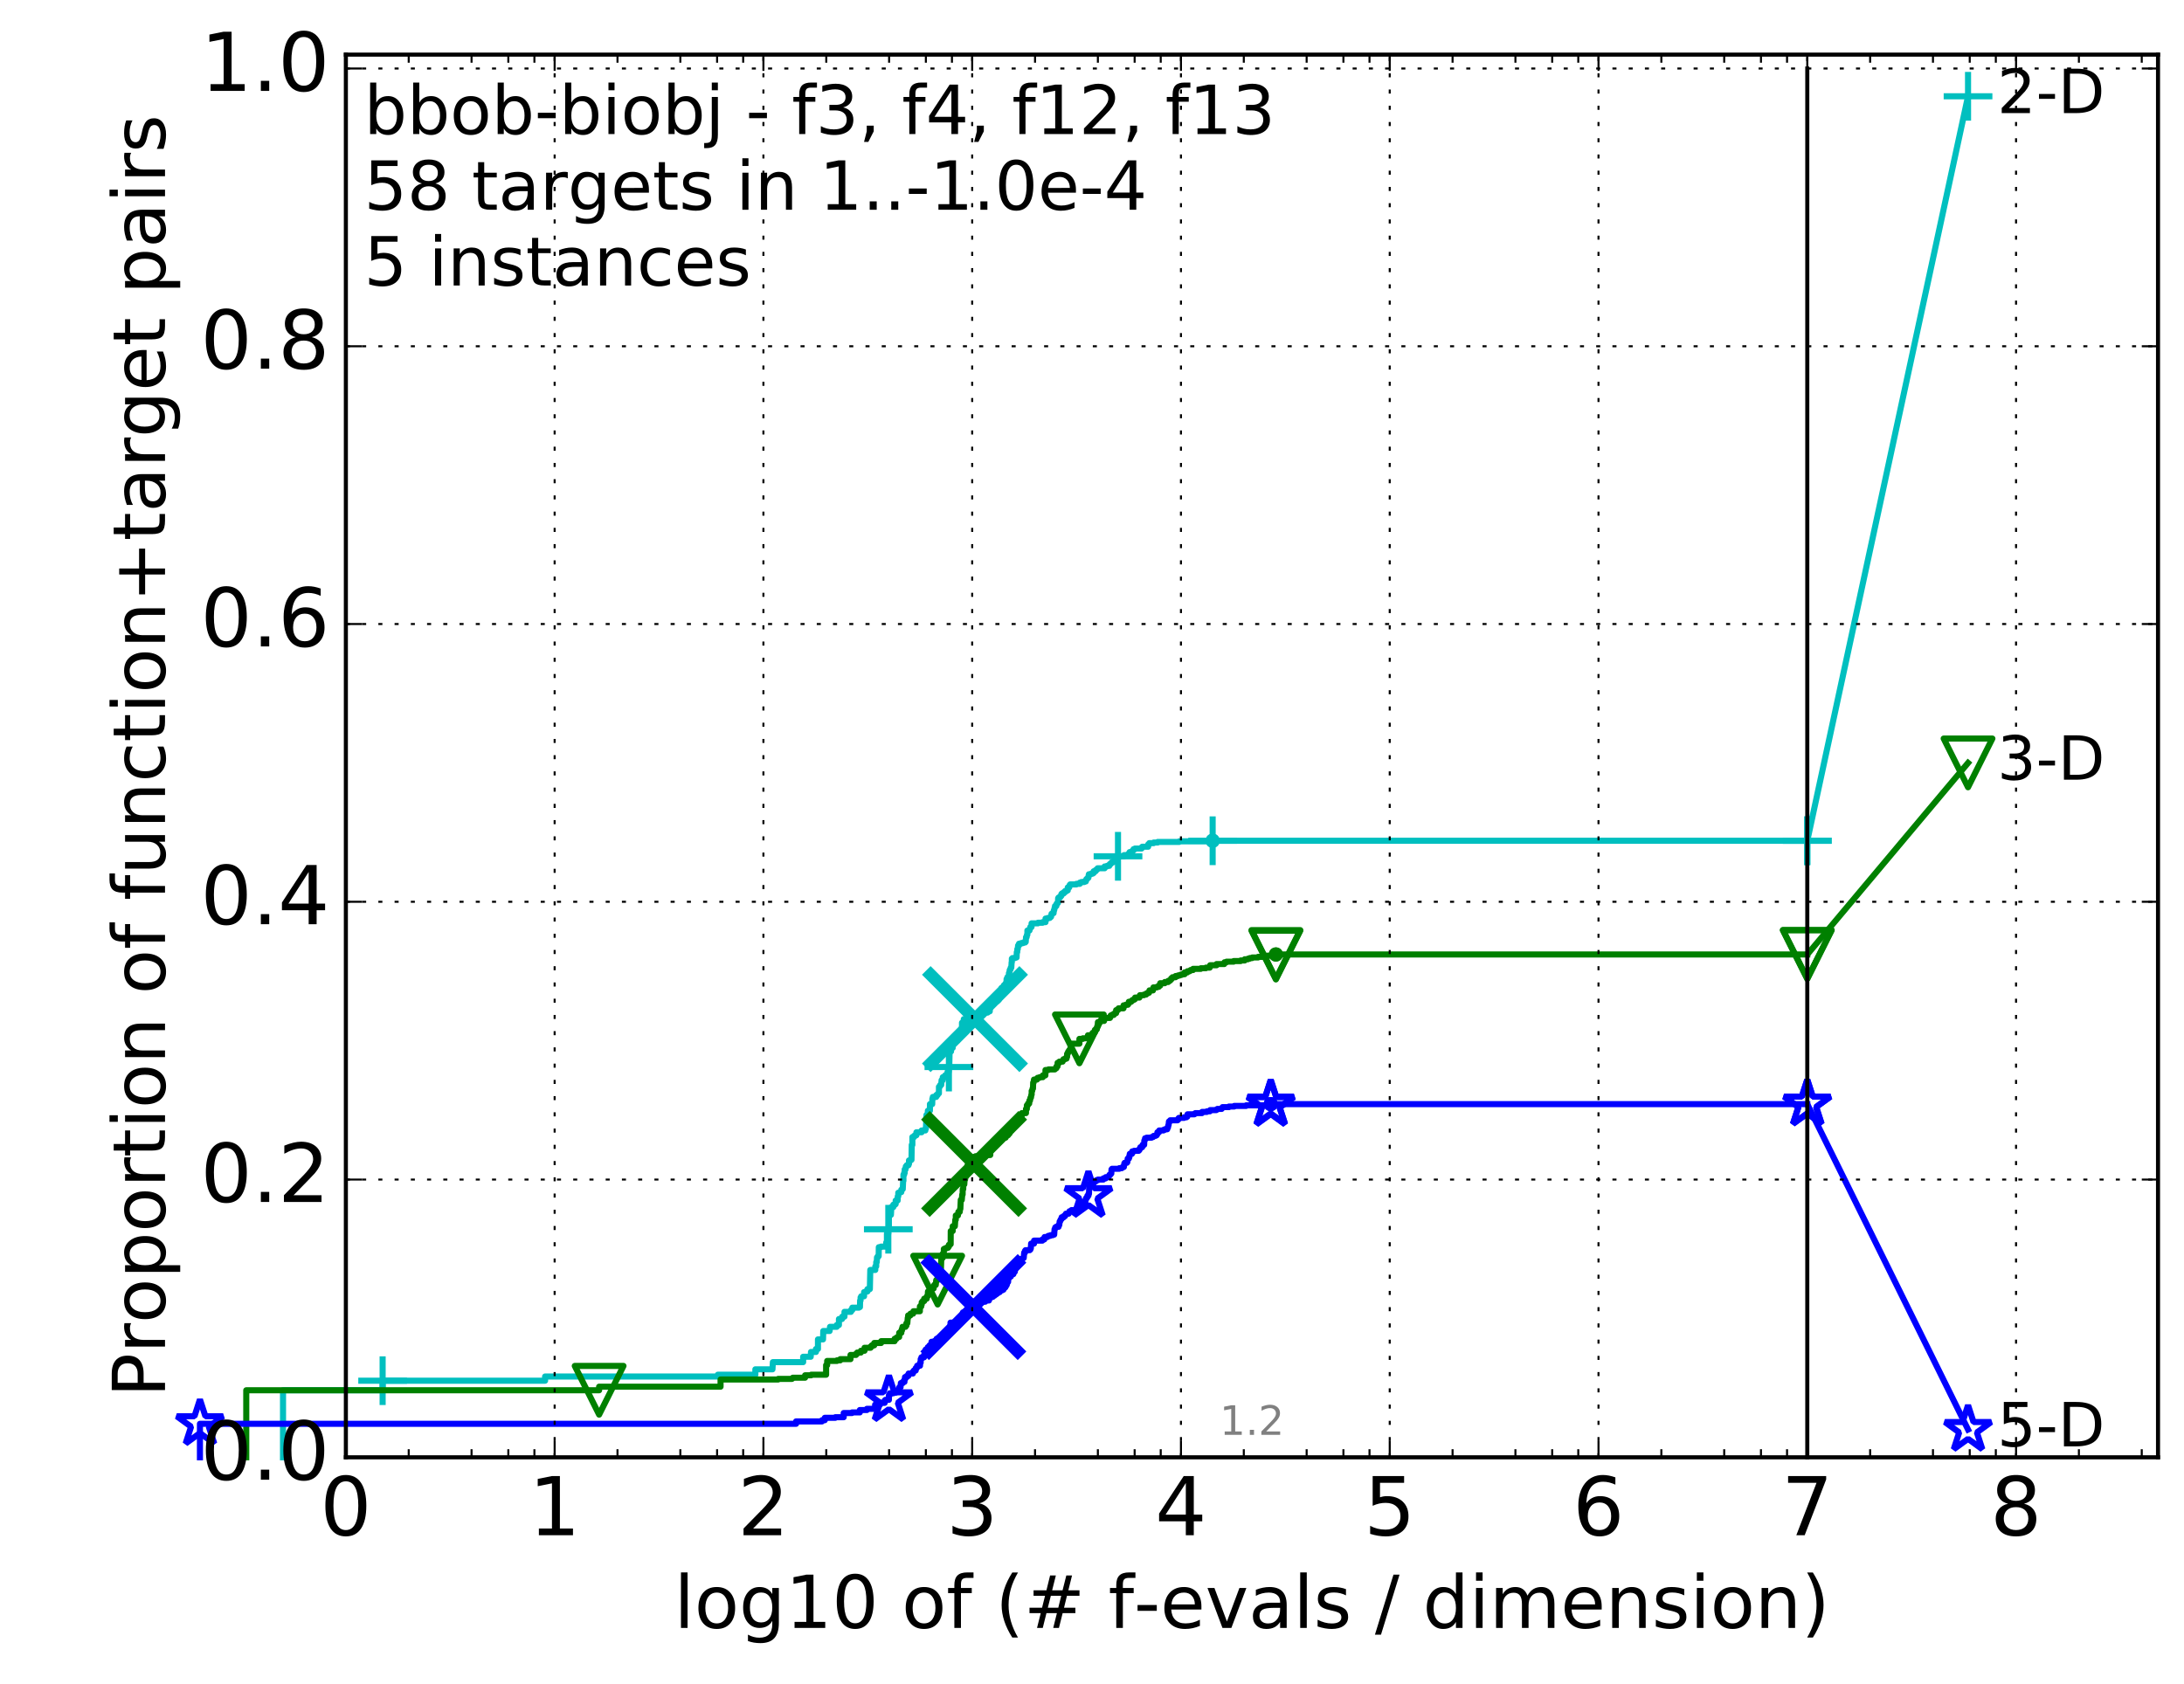 <?xml version="1.0" encoding="utf-8" standalone="no"?>
<!DOCTYPE svg PUBLIC "-//W3C//DTD SVG 1.1//EN"
  "http://www.w3.org/Graphics/SVG/1.1/DTD/svg11.dtd">
<!-- Created with matplotlib (http://matplotlib.org/) -->
<svg height="415pt" version="1.1" viewBox="0 0 538 415" width="538pt" xmlns="http://www.w3.org/2000/svg" xmlns:xlink="http://www.w3.org/1999/xlink">
 <defs>
  <style type="text/css">
*{stroke-linecap:butt;stroke-linejoin:round;stroke-miterlimit:100000;}
  </style>
 </defs>
 <g id="figure_1">
  <g id="patch_1">
   <path d="M 0 415.456 
L 538.8 415.456 
L 538.8 0 
L 0 0 
z
" style="fill:#ffffff;"/>
  </g>
  <g id="axes_1">
   <g id="patch_2">
    <path d="M 85.2 359.056 
L 531.6 359.056 
L 531.6 13.456 
L 85.2 13.456 
z
" style="fill:#ffffff;"/>
   </g>
   <g id="line2d_1">
    <defs>
     <path d="M 0 1.5 
C 0.398 1.5 0.779 1.342 1.061 1.061 
C 1.342 0.779 1.5 0.398 1.5 0 
C 1.5 -0.398 1.342 -0.779 1.061 -1.061 
C 0.779 -1.342 0.398 -1.5 0 -1.5 
C -0.398 -1.5 -0.779 -1.342 -1.061 -1.061 
C -1.342 -0.779 -1.5 -0.398 -1.5 0 
C -1.5 0.398 -1.342 0.779 -1.061 1.061 
C -0.779 1.342 -0.398 1.5 0 1.5 
z
" id="md325e44790" style="stroke:#00bfbf;stroke-width:0.5;"/>
    </defs>
    <g>
     <use style="fill:#00bfbf;stroke:#00bfbf;stroke-width:0.5;" x="298.72" xlink:href="#md325e44790" y="207.141"/>
     <use style="fill:#00bfbf;stroke:#00bfbf;stroke-width:0.5;" x="298.72" xlink:href="#md325e44790" y="207.141"/>
    </g>
   </g>
   <g id="line2d_2">
    <path d="M 69.718 359.056 
L 69.718 342.537 
L 94.256 342.537 
L 94.256 340.178 
L 134.275 340.178 
L 134.275 339.145 
L 176.833 339.145 
L 176.833 338.703 
L 186.073 338.703 
L 186.073 337.375 
L 190.287 337.375 
L 190.388 335.605 
L 197.846 335.605 
L 197.846 334.278 
L 199.711 334.278 
L 199.777 333.098 
L 200.999 333.098 
L 200.999 332.361 
L 201.494 332.361 
L 201.494 330.001 
L 202.743 330.001 
L 202.801 327.936 
L 204.361 327.936 
L 204.468 326.903 
L 206.12 326.903 
L 206.12 326.461 
L 206.66 326.461 
L 206.66 324.986 
L 207.424 324.986 
L 207.471 324.396 
L 208.026 324.396 
L 208.026 323.216 
L 209.612 323.216 
L 209.612 322.774 
L 209.95 322.774 
L 209.95 322.184 
L 211.566 322.184 
L 211.566 322.036 
L 211.838 322.036 
L 211.876 320.414 
L 211.991 320.414 
L 211.991 319.676 
L 212.144 319.676 
L 212.144 319.381 
L 212.854 319.381 
L 212.854 318.349 
L 213.219 318.349 
L 213.219 318.201 
L 213.685 318.201 
L 213.685 317.611 
L 214.279 317.611 
L 214.383 312.892 
L 215.619 312.892 
L 215.619 312.007 
L 215.846 312.007 
L 215.846 310.974 
L 215.974 310.974 
L 216.038 309.794 
L 216.228 309.794 
L 216.228 309.499 
L 216.449 309.499 
L 216.48 307.287 
L 217.006 307.287 
L 217.006 307.14 
L 218.282 307.14 
L 218.311 306.107 
L 218.483 306.107 
L 218.483 303.895 
L 218.824 303.895 
L 218.824 302.862 
L 218.964 302.862 
L 218.964 299.323 
L 219.463 299.323 
L 219.572 297.405 
L 220.057 297.405 
L 220.057 296.815 
L 220.505 296.815 
L 220.505 296.668 
L 220.636 296.668 
L 220.636 295.783 
L 221.124 295.783 
L 221.149 294.75 
L 221.276 294.75 
L 221.276 293.865 
L 221.701 293.865 
L 221.701 293.718 
L 222.02 293.718 
L 222.02 293.128 
L 222.166 293.128 
L 222.166 292.981 
L 222.383 292.981 
L 222.479 290.916 
L 222.551 290.916 
L 222.551 289.441 
L 222.717 289.441 
L 222.717 288.998 
L 222.859 288.998 
L 222.859 288.113 
L 223.069 288.113 
L 223.139 287.376 
L 223.37 287.376 
L 223.37 287.081 
L 223.802 287.081 
L 223.802 286.786 
L 223.915 286.786 
L 223.915 285.901 
L 224.359 285.901 
L 224.359 285.754 
L 224.534 285.754 
L 224.599 282.066 
L 224.751 282.066 
L 224.751 280.149 
L 225.179 280.149 
L 225.179 279.854 
L 225.348 279.854 
L 225.348 279.706 
L 225.744 279.706 
L 225.744 278.969 
L 227.028 278.969 
L 227.028 278.526 
L 227.946 278.526 
L 227.946 278.084 
L 228.095 278.084 
L 228.188 275.134 
L 228.225 275.134 
L 228.225 274.692 
L 228.519 274.692 
L 228.573 273.659 
L 229.077 273.659 
L 229.077 272.037 
L 229.64 272.037 
L 229.674 270.709 
L 229.795 270.709 
L 229.795 270.267 
L 230.624 270.267 
L 230.624 269.825 
L 230.954 269.825 
L 230.954 269.53 
L 231.133 269.53 
L 231.133 269.382 
L 231.295 269.382 
L 231.295 267.76 
L 231.503 267.76 
L 231.599 267.317 
L 231.852 267.317 
L 231.946 266.137 
L 232.241 266.137 
L 232.241 265.4 
L 232.806 265.4 
L 232.806 264.957 
L 233.164 264.957 
L 233.164 264.662 
L 233.415 264.662 
L 233.415 264.072 
L 233.692 264.072 
L 233.749 262.892 
L 233.836 262.892 
L 233.922 259.058 
L 234.277 259.058 
L 234.277 258.173 
L 234.683 258.173 
L 234.683 256.845 
L 234.971 256.845 
L 234.971 256.698 
L 235.485 256.698 
L 235.485 256.403 
L 235.856 256.403 
L 235.856 255.813 
L 235.974 255.813 
L 235.974 255.37 
L 236.208 255.37 
L 236.311 254.338 
L 236.694 254.338 
L 236.694 253.896 
L 236.971 253.896 
L 236.971 251.978 
L 237.318 251.978 
L 237.416 251.093 
L 240.189 251.093 
L 240.211 250.061 
L 241.451 250.061 
L 241.451 249.618 
L 242.451 249.618 
L 242.451 249.471 
L 243.305 249.471 
L 243.305 249.176 
L 243.817 249.176 
L 243.817 247.258 
L 244.272 247.258 
L 244.29 246.816 
L 244.824 246.816 
L 244.824 246.668 
L 245.72 246.668 
L 245.72 246.374 
L 246.023 246.374 
L 246.023 245.931 
L 246.271 245.931 
L 246.288 244.604 
L 246.476 244.604 
L 246.476 244.456 
L 246.655 244.456 
L 246.704 243.424 
L 247.349 243.424 
L 247.349 242.686 
L 247.653 242.686 
L 247.731 242.244 
L 247.923 242.244 
L 247.961 241.211 
L 248.151 241.211 
L 248.151 240.769 
L 248.28 240.769 
L 248.28 240.621 
L 248.519 240.621 
L 248.542 239.736 
L 248.638 239.736 
L 248.727 238.999 
L 248.801 238.999 
L 248.801 238.851 
L 248.94 238.851 
L 248.977 238.409 
L 249.122 238.409 
L 249.202 237.082 
L 249.253 237.082 
L 249.253 236.197 
L 249.396 236.197 
L 249.396 236.049 
L 250.039 236.049 
L 250.039 235.902 
L 250.426 235.902 
L 250.473 234.574 
L 250.582 234.574 
L 250.603 233.837 
L 250.711 233.837 
L 250.792 232.952 
L 251.006 232.952 
L 251.02 232.509 
L 251.521 232.509 
L 251.521 232.362 
L 252.042 232.362 
L 252.042 232.214 
L 252.533 232.214 
L 252.533 232.067 
L 252.676 232.067 
L 252.75 230.887 
L 252.904 230.887 
L 252.977 230.297 
L 253.081 230.297 
L 253.081 229.265 
L 253.603 229.265 
L 253.656 228.822 
L 253.763 228.822 
L 253.81 228.38 
L 254.114 228.38 
L 254.114 227.495 
L 255.676 227.495 
L 255.676 227.347 
L 256.825 227.347 
L 256.825 227.2 
L 257.553 227.2 
L 257.553 226.315 
L 258.103 226.315 
L 258.103 226.167 
L 258.602 226.167 
L 258.602 226.02 
L 258.773 226.02 
L 258.773 225.872 
L 258.923 225.872 
L 259.03 225.135 
L 259.225 225.135 
L 259.225 224.987 
L 259.532 224.987 
L 259.609 224.25 
L 259.691 224.25 
L 259.79 223.66 
L 259.866 223.66 
L 259.889 223.217 
L 260.218 223.217 
L 260.288 222.628 
L 260.49 222.628 
L 260.49 222.48 
L 260.611 222.48 
L 260.655 221.3 
L 260.741 221.3 
L 260.741 221.153 
L 261.13 221.153 
L 261.13 220.858 
L 261.333 220.858 
L 261.333 220.71 
L 261.462 220.71 
L 261.462 220.268 
L 261.591 220.268 
L 261.591 220.12 
L 262.043 220.12 
L 262.043 219.825 
L 262.37 219.825 
L 262.37 219.53 
L 262.772 219.53 
L 262.772 219.383 
L 263.03 219.383 
L 263.03 218.645 
L 263.401 218.645 
L 263.5 218.055 
L 263.614 218.055 
L 263.614 217.908 
L 265.149 217.908 
L 265.149 217.76 
L 265.996 217.76 
L 265.996 217.465 
L 266.371 217.465 
L 266.371 217.318 
L 267.09 217.318 
L 267.09 217.17 
L 267.495 217.17 
L 267.552 216.728 
L 267.622 216.728 
L 267.622 216.58 
L 267.796 216.58 
L 267.796 216.433 
L 267.943 216.433 
L 267.943 216.285 
L 268.111 216.285 
L 268.167 215.695 
L 268.229 215.695 
L 268.229 215.4 
L 268.747 215.4 
L 268.747 215.253 
L 269.168 215.253 
L 269.168 215.106 
L 269.406 215.106 
L 269.406 214.663 
L 269.889 214.663 
L 269.889 214.368 
L 270.137 214.368 
L 270.137 214.221 
L 270.32 214.221 
L 270.382 213.926 
L 272.108 213.926 
L 272.108 213.483 
L 272.661 213.483 
L 272.661 213.336 
L 273.257 213.336 
L 273.356 212.893 
L 273.604 212.893 
L 273.604 212.746 
L 273.735 212.746 
L 273.826 212.451 
L 274.238 212.451 
L 274.304 212.156 
L 274.56 212.156 
L 274.56 211.861 
L 274.993 211.861 
L 274.993 211.713 
L 275.129 211.713 
L 275.129 211.566 
L 275.386 211.566 
L 275.404 210.976 
L 276.902 210.976 
L 276.902 210.681 
L 277.834 210.681 
L 277.914 210.386 
L 278.117 210.386 
L 278.117 210.238 
L 278.259 210.238 
L 278.259 209.943 
L 278.901 209.943 
L 278.901 209.648 
L 279.056 209.648 
L 279.056 209.501 
L 279.247 209.501 
L 279.247 209.206 
L 279.598 209.206 
L 279.598 209.058 
L 281.222 209.058 
L 281.222 208.763 
L 281.378 208.763 
L 281.378 208.616 
L 282.828 208.616 
L 282.847 208.026 
L 283.115 208.026 
L 283.115 207.731 
L 284.198 207.731 
L 284.198 207.583 
L 285.185 207.583 
L 285.185 207.436 
L 290.487 207.436 
L 290.487 207.289 
L 298.72 207.289 
L 298.72 207.141 
L 445.2 207.141 
L 445.2 207.141 
" style="fill:none;stroke:#00bfbf;stroke-linecap:square;stroke-width:1.5;"/>
   </g>
   <g id="line2d_3">
    <defs>
     <path d="M -6 0 
L 6 0 
M 0 6 
L 0 -6 
" id="mb9a08ae726" style="stroke:#00bfbf;stroke-width:1.5;"/>
    </defs>
    <g>
     <use style="fill:none;stroke:#00bfbf;stroke-width:1.5;" x="94.256" xlink:href="#mb9a08ae726" y="340.178"/>
     <use style="fill:none;stroke:#00bfbf;stroke-width:1.5;" x="218.824" xlink:href="#mb9a08ae726" y="302.862"/>
     <use style="fill:none;stroke:#00bfbf;stroke-width:1.5;" x="233.749" xlink:href="#mb9a08ae726" y="262.892"/>
     <use style="fill:none;stroke:#00bfbf;stroke-width:1.5;" x="275.404" xlink:href="#mb9a08ae726" y="210.976"/>
     <use style="fill:none;stroke:#00bfbf;stroke-width:1.5;" x="298.72" xlink:href="#mb9a08ae726" y="207.141"/>
     <use style="fill:none;stroke:#00bfbf;stroke-width:1.5;" x="445.2" xlink:href="#mb9a08ae726" y="207.141"/>
    </g>
   </g>
   <g id="line2d_4"/>
   <g id="line2d_5">
    <path clip-path="url(#pdfcef1dbb6)" d="M 240.178 251.093 
" style="fill:none;stroke:#00bfbf;stroke-linecap:square;"/>
    <defs>
     <path d="M -12 12 
L 12 -12 
M -12 -12 
L 12 12 
" id="m8fdab1b7bc" style="stroke:#00bfbf;stroke-width:3.0;"/>
    </defs>
    <g clip-path="url(#pdfcef1dbb6)">
     <use style="fill:#00bfbf;stroke:#00bfbf;stroke-width:3.0;" x="240.178" xlink:href="#m8fdab1b7bc" y="251.093"/>
    </g>
   </g>
   <g id="line2d_6">
    <defs>
     <path d="M 0 1.5 
C 0.398 1.5 0.779 1.342 1.061 1.061 
C 1.342 0.779 1.5 0.398 1.5 0 
C 1.5 -0.398 1.342 -0.779 1.061 -1.061 
C 0.779 -1.342 0.398 -1.5 0 -1.5 
C -0.398 -1.5 -0.779 -1.342 -1.061 -1.061 
C -1.342 -0.779 -1.5 -0.398 -1.5 0 
C -1.5 0.398 -1.342 0.779 -1.061 1.061 
C -0.779 1.342 -0.398 1.5 0 1.5 
z
" id="m4d386fd3f3" style="stroke:#008000;stroke-width:0.5;"/>
    </defs>
    <g>
     <use style="fill:#008000;stroke:#008000;stroke-width:0.5;" x="314.3" xlink:href="#m4d386fd3f3" y="235.164"/>
     <use style="fill:#008000;stroke:#008000;stroke-width:0.5;" x="314.3" xlink:href="#m4d386fd3f3" y="235.164"/>
    </g>
   </g>
   <g id="line2d_7">
    <path d="M 60.662 359.056 
L 60.662 342.537 
L 147.587 342.537 
L 147.587 341.652 
L 177.5 341.652 
L 177.5 339.883 
L 191.691 339.883 
L 191.691 339.735 
L 195.088 339.735 
L 195.088 339.588 
L 195.305 339.588 
L 195.305 339.44 
L 198.321 339.44 
L 198.321 338.85 
L 199.821 338.85 
L 199.821 338.703 
L 203.501 338.703 
L 203.501 336.343 
L 203.761 336.343 
L 203.761 335.31 
L 206.169 335.31 
L 206.169 335.163 
L 206.982 335.163 
L 206.982 334.868 
L 209.513 334.868 
L 209.513 333.835 
L 210.867 333.835 
L 210.867 333.54 
L 211.16 333.54 
L 211.16 333.245 
L 212.067 333.245 
L 212.067 332.803 
L 212.964 332.803 
L 212.964 332.066 
L 214.451 332.066 
L 214.451 331.771 
L 214.746 331.771 
L 214.746 331.476 
L 215.347 331.476 
L 215.347 330.886 
L 217.057 330.886 
L 217.057 330.443 
L 220.374 330.443 
L 220.374 329.853 
L 220.842 329.853 
L 220.842 329.558 
L 221.081 329.558 
L 221.081 329.411 
L 221.502 329.411 
L 221.502 328.378 
L 222.028 328.378 
L 222.028 327.788 
L 222.19 327.788 
L 222.19 327.346 
L 222.319 327.346 
L 222.319 326.903 
L 223.061 326.903 
L 223.061 326.608 
L 223.278 326.608 
L 223.278 326.018 
L 223.507 326.018 
L 223.614 324.691 
L 223.704 324.691 
L 223.704 324.101 
L 224.256 324.101 
L 224.285 323.659 
L 224.937 323.659 
L 225.009 323.069 
L 226.602 323.069 
L 226.602 321.889 
L 226.931 321.889 
L 226.931 321.446 
L 227.048 321.446 
L 227.048 320.856 
L 227.281 320.856 
L 227.281 320.561 
L 227.663 320.561 
L 227.663 319.971 
L 228.286 319.971 
L 228.323 319.381 
L 228.519 319.381 
L 228.592 318.201 
L 229.142 318.201 
L 229.166 317.906 
L 229.331 317.906 
L 229.331 317.464 
L 229.99 317.464 
L 229.99 316.874 
L 230.149 316.874 
L 230.149 316.579 
L 230.519 316.579 
L 230.63 315.399 
L 230.981 315.399 
L 230.981 314.219 
L 231.122 314.219 
L 231.122 314.072 
L 231.241 314.072 
L 231.327 312.449 
L 231.794 312.449 
L 231.878 309.942 
L 232.21 309.942 
L 232.21 308.91 
L 232.497 308.91 
L 232.497 307.73 
L 232.771 307.73 
L 232.771 307.582 
L 233.11 307.582 
L 233.11 307.435 
L 233.532 307.435 
L 233.532 307.14 
L 233.745 307.14 
L 233.745 306.697 
L 233.927 306.697 
L 233.927 306.55 
L 234.183 306.55 
L 234.202 303.305 
L 234.687 303.305 
L 234.687 302.125 
L 235.216 302.125 
L 235.324 300.503 
L 235.449 300.503 
L 235.449 299.47 
L 235.969 299.47 
L 236.074 298.585 
L 236.418 298.585 
L 236.503 297.848 
L 236.571 297.848 
L 236.673 295.635 
L 236.925 295.635 
L 237.033 294.308 
L 237.132 294.308 
L 237.149 292.981 
L 237.281 292.981 
L 237.297 291.801 
L 237.542 291.801 
L 237.615 290.621 
L 237.736 290.621 
L 237.736 289.883 
L 237.961 289.883 
L 238.064 288.408 
L 238.285 288.408 
L 238.348 287.081 
L 238.403 287.081 
L 238.473 286.786 
L 239.957 286.786 
L 239.957 285.016 
L 240.304 285.016 
L 240.304 284.869 
L 241.273 284.869 
L 241.273 284.574 
L 243.939 284.574 
L 243.982 282.066 
L 244.398 282.066 
L 244.398 281.919 
L 244.547 281.919 
L 244.547 281.624 
L 245.323 281.624 
L 245.323 281.181 
L 245.788 281.181 
L 245.788 280.886 
L 246.211 280.886 
L 246.211 280.444 
L 246.359 280.444 
L 246.359 280.296 
L 247.723 280.296 
L 247.723 279.854 
L 248.06 279.854 
L 248.06 279.706 
L 248.312 279.706 
L 248.312 279.411 
L 248.547 279.411 
L 248.547 279.264 
L 248.69 279.264 
L 248.725 278.526 
L 249.163 278.526 
L 249.188 277.199 
L 249.74 277.199 
L 249.74 276.904 
L 249.899 276.904 
L 249.899 276.757 
L 250.684 276.757 
L 250.684 276.314 
L 251.064 276.314 
L 251.064 276.019 
L 251.394 276.019 
L 251.499 274.987 
L 251.534 274.987 
L 251.534 274.839 
L 251.724 274.839 
L 251.724 274.249 
L 252.734 274.249 
L 252.742 273.217 
L 252.955 273.217 
L 252.955 272.332 
L 253.19 272.332 
L 253.238 271.889 
L 253.53 271.889 
L 253.577 271.152 
L 253.735 271.152 
L 253.806 270.562 
L 253.853 270.562 
L 253.853 270.414 
L 253.97 270.414 
L 254.067 269.677 
L 254.137 269.677 
L 254.137 268.792 
L 254.26 268.792 
L 254.352 268.202 
L 254.459 268.202 
L 254.508 266.727 
L 254.615 266.727 
L 254.705 265.99 
L 255.435 265.99 
L 255.435 265.695 
L 255.609 265.695 
L 255.609 265.547 
L 256.103 265.547 
L 256.103 265.4 
L 256.882 265.4 
L 256.882 264.957 
L 257.515 264.957 
L 257.538 263.63 
L 258.279 263.63 
L 258.279 263.482 
L 259.853 263.482 
L 259.853 263.335 
L 260.002 263.335 
L 260.002 263.187 
L 260.226 263.187 
L 260.247 262.745 
L 260.51 262.745 
L 260.524 261.86 
L 260.956 261.86 
L 260.956 261.565 
L 261.764 261.565 
L 261.791 261.27 
L 261.879 261.27 
L 261.966 260.975 
L 262.341 260.975 
L 262.341 260.828 
L 262.726 260.828 
L 262.731 260.385 
L 262.867 260.385 
L 262.867 259.648 
L 263.018 259.648 
L 263.086 259.205 
L 263.238 259.205 
L 263.269 258.91 
L 263.371 258.91 
L 263.371 258.763 
L 263.557 258.763 
L 263.587 258.468 
L 263.714 258.468 
L 263.774 257.73 
L 263.844 257.73 
L 263.946 257.14 
L 265.898 257.14 
L 265.898 255.96 
L 266.747 255.96 
L 266.747 255.813 
L 267.636 255.813 
L 267.636 255.665 
L 267.998 255.665 
L 267.998 255.075 
L 268.985 255.075 
L 269.049 254.78 
L 269.136 254.78 
L 269.136 254.486 
L 269.389 254.486 
L 269.389 254.338 
L 269.709 254.338 
L 269.709 253.748 
L 269.87 253.748 
L 269.87 253.601 
L 270.194 253.601 
L 270.275 252.863 
L 270.38 252.863 
L 270.456 251.831 
L 270.915 251.831 
L 271.002 251.536 
L 271.979 251.536 
L 271.979 250.798 
L 273.439 250.798 
L 273.439 250.503 
L 273.596 250.503 
L 273.596 250.208 
L 273.845 250.208 
L 273.845 250.061 
L 274.368 250.061 
L 274.368 249.766 
L 274.634 249.766 
L 274.634 249.618 
L 274.939 249.618 
L 274.939 248.881 
L 275.388 248.881 
L 275.388 248.733 
L 275.513 248.733 
L 275.532 248.438 
L 276.754 248.438 
L 276.764 247.701 
L 277.28 247.701 
L 277.28 247.553 
L 277.839 247.553 
L 277.94 247.258 
L 278.069 247.258 
L 278.069 246.816 
L 278.662 246.816 
L 278.662 246.668 
L 278.8 246.668 
L 278.8 246.521 
L 278.965 246.521 
L 278.965 246.374 
L 279.279 246.374 
L 279.279 246.226 
L 279.546 246.226 
L 279.615 245.784 
L 280.685 245.784 
L 280.685 245.489 
L 280.804 245.489 
L 280.804 245.194 
L 281.793 245.194 
L 281.793 245.046 
L 282.331 245.046 
L 282.414 244.751 
L 282.732 244.751 
L 282.732 244.604 
L 283.05 244.604 
L 283.152 244.014 
L 284.028 244.014 
L 284.13 243.276 
L 284.985 243.276 
L 284.985 243.129 
L 285.452 243.129 
L 285.452 242.834 
L 285.801 242.834 
L 285.801 242.244 
L 286.934 242.244 
L 286.934 241.949 
L 287.781 241.949 
L 287.781 241.654 
L 288.189 241.654 
L 288.189 241.506 
L 288.332 241.506 
L 288.332 241.359 
L 288.498 241.359 
L 288.498 241.064 
L 288.744 241.064 
L 288.823 240.769 
L 289.585 240.769 
L 289.585 240.474 
L 290.183 240.474 
L 290.183 240.326 
L 290.685 240.326 
L 290.685 240.179 
L 291.125 240.179 
L 291.125 240.031 
L 291.811 240.031 
L 291.811 239.589 
L 292.491 239.589 
L 292.494 239.294 
L 293.077 239.294 
L 293.077 239.146 
L 293.277 239.146 
L 293.277 238.999 
L 293.901 238.999 
L 293.901 238.704 
L 295.812 238.704 
L 295.812 238.557 
L 297.044 238.557 
L 297.044 238.409 
L 298.005 238.409 
L 298.099 237.819 
L 299.694 237.819 
L 299.694 237.524 
L 301.581 237.524 
L 301.647 237.082 
L 302.147 237.082 
L 302.147 236.934 
L 303.893 236.934 
L 303.893 236.787 
L 305.619 236.787 
L 305.619 236.639 
L 306.624 236.639 
L 306.624 236.344 
L 307.423 236.344 
L 307.423 236.197 
L 307.863 236.197 
L 307.863 236.049 
L 308.486 236.049 
L 308.486 235.902 
L 309.903 235.902 
L 309.903 235.754 
L 312.018 235.754 
L 312.018 235.459 
L 313.496 235.459 
L 313.496 235.312 
L 314.3 235.312 
L 314.3 235.164 
L 445.2 235.164 
L 445.2 235.164 
" style="fill:none;stroke:#008000;stroke-linecap:square;stroke-width:1.5;"/>
   </g>
   <g id="line2d_8">
    <defs>
     <path d="M -0 6 
L 6 -6 
L -6 -6 
z
" id="mfefc3a1a36" style="stroke:#008000;stroke-linejoin:miter;stroke-width:1.5;"/>
    </defs>
    <g>
     <use style="fill:none;stroke:#008000;stroke-linejoin:miter;stroke-width:1.5;" x="147.587" xlink:href="#mfefc3a1a36" y="342.537"/>
     <use style="fill:none;stroke:#008000;stroke-linejoin:miter;stroke-width:1.5;" x="230.981" xlink:href="#mfefc3a1a36" y="315.399"/>
     <use style="fill:none;stroke:#008000;stroke-linejoin:miter;stroke-width:1.5;" x="265.898" xlink:href="#mfefc3a1a36" y="255.96"/>
     <use style="fill:none;stroke:#008000;stroke-linejoin:miter;stroke-width:1.5;" x="314.3" xlink:href="#mfefc3a1a36" y="235.312"/>
     <use style="fill:none;stroke:#008000;stroke-linejoin:miter;stroke-width:1.5;" x="314.3" xlink:href="#mfefc3a1a36" y="235.164"/>
     <use style="fill:none;stroke:#008000;stroke-linejoin:miter;stroke-width:1.5;" x="445.2" xlink:href="#mfefc3a1a36" y="235.164"/>
    </g>
   </g>
   <g id="line2d_9"/>
   <g id="line2d_10">
    <path clip-path="url(#pdfcef1dbb6)" d="M 239.95 286.786 
" style="fill:none;stroke:#008000;stroke-linecap:square;"/>
    <defs>
     <path d="M -12 12 
L 12 -12 
M -12 -12 
L 12 12 
" id="m368c1f49d8" style="stroke:#008000;stroke-width:3.0;"/>
    </defs>
    <g clip-path="url(#pdfcef1dbb6)">
     <use style="fill:#008000;stroke:#008000;stroke-width:3.0;" x="239.95" xlink:href="#m368c1f49d8" y="286.786"/>
    </g>
   </g>
   <g id="line2d_11">
    <defs>
     <path d="M 0 1.5 
C 0.398 1.5 0.779 1.342 1.061 1.061 
C 1.342 0.779 1.5 0.398 1.5 0 
C 1.5 -0.398 1.342 -0.779 1.061 -1.061 
C 0.779 -1.342 0.398 -1.5 0 -1.5 
C -0.398 -1.5 -0.779 -1.342 -1.061 -1.061 
C -1.342 -0.779 -1.5 -0.398 -1.5 0 
C -1.5 0.398 -1.342 0.779 -1.061 1.061 
C -0.779 1.342 -0.398 1.5 0 1.5 
z
" id="md61b55f6c5" style="stroke:#0000ff;stroke-width:0.5;"/>
    </defs>
    <g>
     <use style="fill:#0000ff;stroke:#0000ff;stroke-width:0.5;" x="313.029" xlink:href="#md61b55f6c5" y="272.037"/>
     <use style="fill:#0000ff;stroke:#0000ff;stroke-width:0.5;" x="313.029" xlink:href="#md61b55f6c5" y="272.037"/>
    </g>
   </g>
   <g id="line2d_12">
    <path d="M 49.253 359.056 
L 49.253 350.797 
L 196.108 350.797 
L 196.108 350.207 
L 202.487 350.207 
L 202.487 349.912 
L 203.178 349.912 
L 203.178 349.322 
L 205.769 349.322 
L 205.769 349.174 
L 207.833 349.174 
L 207.833 348.142 
L 209.891 348.142 
L 209.891 347.995 
L 211.807 347.995 
L 211.807 347.405 
L 213.542 347.405 
L 213.542 347.11 
L 215.574 347.11 
L 215.574 346.077 
L 216.791 346.077 
L 216.791 345.635 
L 217.933 345.635 
L 217.933 345.045 
L 218.097 345.045 
L 218.097 344.897 
L 218.976 344.897 
L 218.976 343.717 
L 219.187 343.717 
L 219.187 343.275 
L 220.078 343.275 
L 220.078 343.127 
L 220.625 343.127 
L 220.625 342.685 
L 221.411 342.685 
L 221.522 341.8 
L 221.839 341.8 
L 221.908 340.768 
L 222.383 340.768 
L 222.383 340.473 
L 222.802 340.473 
L 222.802 339.883 
L 222.934 339.883 
L 222.934 339.293 
L 223.379 339.293 
L 223.379 338.998 
L 223.771 338.998 
L 223.825 338.408 
L 224.88 338.408 
L 224.88 337.965 
L 225.111 337.965 
L 225.111 337.67 
L 225.574 337.67 
L 225.574 337.08 
L 225.814 337.08 
L 225.814 336.933 
L 225.929 336.933 
L 225.929 336.49 
L 226.639 336.49 
L 226.639 335.753 
L 226.797 335.753 
L 226.797 334.868 
L 226.978 334.868 
L 226.978 334.425 
L 227.625 334.425 
L 227.625 333.835 
L 227.904 333.835 
L 227.904 333.245 
L 228.024 333.245 
L 228.024 332.508 
L 228.555 332.508 
L 228.555 331.918 
L 228.974 331.918 
L 228.974 331.476 
L 229.3 331.476 
L 229.3 331.181 
L 229.469 331.181 
L 229.469 330.591 
L 230.09 330.591 
L 230.09 330.443 
L 230.634 330.443 
L 230.714 329.853 
L 231.836 329.853 
L 231.836 329.706 
L 232.093 329.706 
L 232.093 329.263 
L 232.706 329.263 
L 232.706 328.968 
L 233.149 328.968 
L 233.149 328.821 
L 233.403 328.821 
L 233.403 328.378 
L 233.885 328.378 
L 233.885 327.493 
L 234.096 327.493 
L 234.142 325.871 
L 235.602 325.871 
L 235.602 325.723 
L 236.457 325.723 
L 236.559 325.281 
L 236.818 325.281 
L 236.818 324.544 
L 237.063 324.544 
L 237.063 324.396 
L 237.192 324.396 
L 237.192 323.364 
L 238.708 323.364 
L 238.708 322.036 
L 239.77 322.036 
L 239.77 320.709 
L 242.724 320.709 
L 242.724 320.414 
L 243.621 320.414 
L 243.732 319.676 
L 244.175 319.676 
L 244.175 319.529 
L 244.559 319.529 
L 244.559 319.234 
L 244.971 319.234 
L 244.971 318.939 
L 245.383 318.939 
L 245.397 318.644 
L 245.781 318.644 
L 245.781 318.349 
L 246.278 318.349 
L 246.278 317.906 
L 246.899 317.906 
L 246.899 317.759 
L 247.188 317.759 
L 247.248 317.317 
L 247.506 317.317 
L 247.506 317.169 
L 247.667 317.169 
L 247.667 316.727 
L 247.938 316.727 
L 248.036 316.432 
L 248.057 316.432 
L 248.057 315.842 
L 248.338 315.842 
L 248.38 314.957 
L 248.524 314.957 
L 248.524 314.809 
L 248.652 314.809 
L 248.67 314.514 
L 249.022 314.514 
L 249.101 314.072 
L 249.26 314.072 
L 249.26 313.924 
L 249.634 313.924 
L 249.691 313.334 
L 249.992 313.334 
L 250.095 311.417 
L 250.139 311.417 
L 250.139 311.269 
L 250.497 311.269 
L 250.497 310.827 
L 250.687 310.827 
L 250.687 310.679 
L 250.929 310.679 
L 250.929 310.532 
L 251.145 310.532 
L 251.177 310.237 
L 251.738 310.237 
L 251.738 310.089 
L 251.995 310.089 
L 251.995 309.942 
L 252.183 309.942 
L 252.292 308.615 
L 252.5 308.615 
L 252.5 308.172 
L 252.612 308.172 
L 252.612 308.025 
L 253.654 308.025 
L 253.654 307.877 
L 253.822 307.877 
L 253.822 307.582 
L 253.937 307.582 
L 253.997 306.402 
L 254.725 306.402 
L 254.725 305.665 
L 256.775 305.665 
L 256.775 305.37 
L 257.258 305.37 
L 257.318 304.78 
L 258.001 304.78 
L 258.001 304.632 
L 258.232 304.632 
L 258.232 304.485 
L 258.74 304.485 
L 258.74 304.337 
L 259.3 304.337 
L 259.3 304.19 
L 259.685 304.19 
L 259.775 302.862 
L 259.863 302.862 
L 259.942 302.42 
L 260.129 302.42 
L 260.129 302.272 
L 260.757 302.272 
L 260.757 301.83 
L 260.94 301.83 
L 261.031 300.945 
L 261.153 300.945 
L 261.251 300.503 
L 261.369 300.503 
L 261.369 300.355 
L 261.519 300.355 
L 261.519 299.913 
L 262.026 299.913 
L 262.026 299.618 
L 262.377 299.618 
L 262.377 299.323 
L 262.51 299.323 
L 262.581 299.028 
L 263.26 299.028 
L 263.363 298.585 
L 263.438 298.585 
L 263.438 298.438 
L 263.956 298.438 
L 263.956 298.143 
L 265.333 298.143 
L 265.333 297.7 
L 265.664 297.7 
L 265.705 297.258 
L 266.018 297.258 
L 266.018 297.11 
L 266.337 297.11 
L 266.342 296.815 
L 266.691 296.815 
L 266.691 296.225 
L 267.358 296.225 
L 267.422 295.488 
L 267.54 295.488 
L 267.54 295.193 
L 267.673 295.193 
L 267.673 295.045 
L 267.832 295.045 
L 267.866 294.603 
L 268.123 294.603 
L 268.123 294.16 
L 268.255 294.16 
L 268.32 292.243 
L 268.479 292.243 
L 268.479 291.653 
L 269.3 291.653 
L 269.397 291.063 
L 269.951 291.063 
L 269.951 290.916 
L 270.083 290.916 
L 270.083 290.768 
L 270.469 290.768 
L 270.469 290.621 
L 271.788 290.621 
L 271.788 290.326 
L 272.391 290.326 
L 272.391 290.031 
L 273.107 290.031 
L 273.213 289.588 
L 273.303 289.588 
L 273.303 289.441 
L 273.506 289.441 
L 273.506 289.293 
L 273.633 289.293 
L 273.633 289.146 
L 273.756 289.146 
L 273.807 288.113 
L 273.932 288.113 
L 273.932 287.966 
L 275.713 287.966 
L 275.713 287.818 
L 276.336 287.818 
L 276.336 287.671 
L 276.539 287.671 
L 276.539 287.523 
L 276.855 287.523 
L 276.958 286.638 
L 277.052 286.638 
L 277.052 286.491 
L 277.595 286.491 
L 277.595 286.343 
L 277.71 286.343 
L 277.795 285.459 
L 278.082 285.459 
L 278.082 285.164 
L 278.196 285.164 
L 278.208 284.721 
L 278.311 284.721 
L 278.311 284.279 
L 278.842 284.279 
L 278.906 283.689 
L 279.356 283.689 
L 279.356 283.541 
L 280.497 283.541 
L 280.497 283.394 
L 280.658 283.394 
L 280.658 283.099 
L 280.825 283.099 
L 280.907 282.656 
L 281.364 282.656 
L 281.462 282.066 
L 281.848 282.066 
L 281.883 281.034 
L 281.97 281.034 
L 282.077 280.444 
L 282.476 280.444 
L 282.476 280.296 
L 283.675 280.296 
L 283.675 280.149 
L 284.05 280.149 
L 284.05 280.001 
L 284.193 280.001 
L 284.193 279.854 
L 284.673 279.854 
L 284.673 279.706 
L 284.945 279.706 
L 285.008 279.411 
L 285.114 279.411 
L 285.114 278.969 
L 285.507 278.969 
L 285.554 278.526 
L 286.602 278.526 
L 286.602 278.379 
L 286.931 278.379 
L 286.931 278.231 
L 287.534 278.231 
L 287.6 277.789 
L 287.72 277.789 
L 287.802 277.199 
L 287.869 277.199 
L 287.951 276.314 
L 288.217 276.314 
L 288.259 276.019 
L 290.08 276.019 
L 290.08 275.872 
L 290.254 275.872 
L 290.262 275.577 
L 290.395 275.577 
L 290.395 275.429 
L 291.676 275.429 
L 291.676 275.282 
L 292.26 275.282 
L 292.26 275.134 
L 292.47 275.134 
L 292.531 274.544 
L 294.217 274.544 
L 294.217 274.397 
L 294.472 274.397 
L 294.472 274.249 
L 296.088 274.249 
L 296.12 273.954 
L 297.296 273.954 
L 297.296 273.807 
L 298.042 273.807 
L 298.089 273.512 
L 299.617 273.512 
L 299.617 273.364 
L 299.878 273.364 
L 299.878 273.217 
L 300.936 273.217 
L 300.936 273.069 
L 301.068 273.069 
L 301.15 272.774 
L 302.739 272.774 
L 302.739 272.627 
L 304.033 272.627 
L 304.033 272.479 
L 306.967 272.479 
L 306.967 272.332 
L 312.231 272.332 
L 312.231 272.184 
L 313.029 272.184 
L 313.029 272.037 
L 445.2 272.037 
L 445.2 272.037 
" style="fill:none;stroke:#0000ff;stroke-linecap:square;stroke-width:1.5;"/>
   </g>
   <g id="line2d_13">
    <defs>
     <path d="M 0 -6 
L -1.347 -1.854 
L -5.706 -1.854 
L -2.18 0.708 
L -3.527 4.854 
L -0 2.292 
L 3.527 4.854 
L 2.18 0.708 
L 5.706 -1.854 
L 1.347 -1.854 
z
" id="m996b0652ad" style="stroke:#0000ff;stroke-linejoin:bevel;stroke-width:1.5;"/>
    </defs>
    <g>
     <use style="fill:none;stroke:#0000ff;stroke-linejoin:bevel;stroke-width:1.5;" x="49.253" xlink:href="#m996b0652ad" y="350.797"/>
     <use style="fill:none;stroke:#0000ff;stroke-linejoin:bevel;stroke-width:1.5;" x="218.976" xlink:href="#m996b0652ad" y="344.897"/>
     <use style="fill:none;stroke:#0000ff;stroke-linejoin:bevel;stroke-width:1.5;" x="268.123" xlink:href="#m996b0652ad" y="294.603"/>
     <use style="fill:none;stroke:#0000ff;stroke-linejoin:bevel;stroke-width:1.5;" x="313.029" xlink:href="#m996b0652ad" y="272.184"/>
     <use style="fill:none;stroke:#0000ff;stroke-linejoin:bevel;stroke-width:1.5;" x="313.029" xlink:href="#m996b0652ad" y="272.037"/>
     <use style="fill:none;stroke:#0000ff;stroke-linejoin:bevel;stroke-width:1.5;" x="445.2" xlink:href="#m996b0652ad" y="272.037"/>
    </g>
   </g>
   <g id="line2d_14"/>
   <g id="line2d_15">
    <path clip-path="url(#pdfcef1dbb6)" d="M 239.765 322.036 
" style="fill:none;stroke:#0000ff;stroke-linecap:square;"/>
    <defs>
     <path d="M -12 12 
L 12 -12 
M -12 -12 
L 12 12 
" id="m5195914fc2" style="stroke:#0000ff;stroke-width:3.0;"/>
    </defs>
    <g clip-path="url(#pdfcef1dbb6)">
     <use style="fill:#0000ff;stroke:#0000ff;stroke-width:3.0;" x="239.765" xlink:href="#m5195914fc2" y="322.036"/>
    </g>
   </g>
   <g id="line2d_16">
    <path d="M 445.2 272.037 
L 484.8 352.213 
" style="fill:none;stroke:#0000ff;stroke-linecap:square;stroke-width:1.5;"/>
    <g>
     <use style="fill:none;stroke:#0000ff;stroke-linejoin:bevel;stroke-width:1.5;" x="445.2" xlink:href="#m996b0652ad" y="272.037"/>
     <use style="fill:none;stroke:#0000ff;stroke-linejoin:bevel;stroke-width:1.5;" x="484.8" xlink:href="#m996b0652ad" y="352.213"/>
    </g>
   </g>
   <g id="line2d_17">
    <path d="M 445.2 235.164 
L 484.8 187.967 
" style="fill:none;stroke:#008000;stroke-linecap:square;stroke-width:1.5;"/>
    <g>
     <use style="fill:none;stroke:#008000;stroke-linejoin:miter;stroke-width:1.5;" x="445.2" xlink:href="#mfefc3a1a36" y="235.164"/>
     <use style="fill:none;stroke:#008000;stroke-linejoin:miter;stroke-width:1.5;" x="484.8" xlink:href="#mfefc3a1a36" y="187.967"/>
    </g>
   </g>
   <g id="line2d_18">
    <path d="M 445.2 207.141 
L 484.8 23.722 
" style="fill:none;stroke:#00bfbf;stroke-linecap:square;stroke-width:1.5;"/>
    <g>
     <use style="fill:none;stroke:#00bfbf;stroke-width:1.5;" x="445.2" xlink:href="#mb9a08ae726" y="207.141"/>
     <use style="fill:none;stroke:#00bfbf;stroke-width:1.5;" x="484.8" xlink:href="#mb9a08ae726" y="23.722"/>
    </g>
   </g>
   <g id="line2d_19">
    <path d="M 445.2 359.056 
L 445.2 16.878 
" style="fill:none;stroke:#000000;stroke-linecap:square;"/>
   </g>
   <g id="patch_3">
    <path d="M 85.2 13.456 
L 531.6 13.456 
" style="fill:none;stroke:#000000;stroke-linecap:square;stroke-linejoin:miter;"/>
   </g>
   <g id="patch_4">
    <path d="M 531.6 359.056 
L 531.6 13.456 
" style="fill:none;stroke:#000000;stroke-linecap:square;stroke-linejoin:miter;"/>
   </g>
   <g id="patch_5">
    <path d="M 85.2 359.056 
L 531.6 359.056 
" style="fill:none;stroke:#000000;stroke-linecap:square;stroke-linejoin:miter;"/>
   </g>
   <g id="patch_6">
    <path d="M 85.2 359.056 
L 85.2 13.456 
" style="fill:none;stroke:#000000;stroke-linecap:square;stroke-linejoin:miter;"/>
   </g>
   <g id="matplotlib.axis_1">
    <g id="xtick_1">
     <g id="line2d_20">
      <path clip-path="url(#pdfcef1dbb6)" d="M 85.2 359.056 
L 85.2 13.456 
" style="fill:none;stroke:#000000;stroke-dasharray:1,3;stroke-dashoffset:0.0;stroke-width:0.5;"/>
     </g>
     <g id="line2d_21">
      <defs>
       <path d="M 0 0 
L 0 -4 
" id="m6175998cce" style="stroke:#000000;stroke-width:0.5;"/>
      </defs>
      <g>
       <use style="stroke:#000000;stroke-width:0.5;" x="85.2" xlink:href="#m6175998cce" y="359.056"/>
      </g>
     </g>
     <g id="line2d_22">
      <defs>
       <path d="M 0 0 
L 0 4 
" id="m36d3d03fcd" style="stroke:#000000;stroke-width:0.5;"/>
      </defs>
      <g>
       <use style="stroke:#000000;stroke-width:0.5;" x="85.2" xlink:href="#m36d3d03fcd" y="13.456"/>
      </g>
     </g>
     <g id="text_1">
      <!-- 0 -->
      <defs>
       <path d="M 31.781 66.406 
Q 24.172 66.406 20.328 58.906 
Q 16.5 51.422 16.5 36.375 
Q 16.5 21.391 20.328 13.891 
Q 24.172 6.391 31.781 6.391 
Q 39.453 6.391 43.281 13.891 
Q 47.125 21.391 47.125 36.375 
Q 47.125 51.422 43.281 58.906 
Q 39.453 66.406 31.781 66.406 
M 31.781 74.219 
Q 44.047 74.219 50.516 64.516 
Q 56.984 54.828 56.984 36.375 
Q 56.984 17.969 50.516 8.266 
Q 44.047 -1.422 31.781 -1.422 
Q 19.531 -1.422 13.062 8.266 
Q 6.594 17.969 6.594 36.375 
Q 6.594 54.828 13.062 64.516 
Q 19.531 74.219 31.781 74.219 
" id="BitstreamVeraSans-Roman-30"/>
      </defs>
      <g transform="translate(78.838 378.253)scale(0.2 -0.2)">
       <use xlink:href="#BitstreamVeraSans-Roman-30"/>
      </g>
     </g>
    </g>
    <g id="xtick_2">
     <g id="line2d_23">
      <path clip-path="url(#pdfcef1dbb6)" d="M 136.629 359.056 
L 136.629 13.456 
" style="fill:none;stroke:#000000;stroke-dasharray:1,3;stroke-dashoffset:0.0;stroke-width:0.5;"/>
     </g>
     <g id="line2d_24">
      <g>
       <use style="stroke:#000000;stroke-width:0.5;" x="136.629" xlink:href="#m6175998cce" y="359.056"/>
      </g>
     </g>
     <g id="line2d_25">
      <g>
       <use style="stroke:#000000;stroke-width:0.5;" x="136.629" xlink:href="#m36d3d03fcd" y="13.456"/>
      </g>
     </g>
     <g id="text_2">
      <!-- 1 -->
      <defs>
       <path d="M 12.406 8.297 
L 28.516 8.297 
L 28.516 63.922 
L 10.984 60.406 
L 10.984 69.391 
L 28.422 72.906 
L 38.281 72.906 
L 38.281 8.297 
L 54.391 8.297 
L 54.391 0 
L 12.406 0 
z
" id="BitstreamVeraSans-Roman-31"/>
      </defs>
      <g transform="translate(130.266 378.253)scale(0.2 -0.2)">
       <use xlink:href="#BitstreamVeraSans-Roman-31"/>
      </g>
     </g>
    </g>
    <g id="xtick_3">
     <g id="line2d_26">
      <path clip-path="url(#pdfcef1dbb6)" d="M 188.057 359.056 
L 188.057 13.456 
" style="fill:none;stroke:#000000;stroke-dasharray:1,3;stroke-dashoffset:0.0;stroke-width:0.5;"/>
     </g>
     <g id="line2d_27">
      <g>
       <use style="stroke:#000000;stroke-width:0.5;" x="188.057" xlink:href="#m6175998cce" y="359.056"/>
      </g>
     </g>
     <g id="line2d_28">
      <g>
       <use style="stroke:#000000;stroke-width:0.5;" x="188.057" xlink:href="#m36d3d03fcd" y="13.456"/>
      </g>
     </g>
     <g id="text_3">
      <!-- 2 -->
      <defs>
       <path d="M 19.188 8.297 
L 53.609 8.297 
L 53.609 0 
L 7.328 0 
L 7.328 8.297 
Q 12.938 14.109 22.625 23.891 
Q 32.328 33.688 34.812 36.531 
Q 39.547 41.844 41.422 45.531 
Q 43.312 49.219 43.312 52.781 
Q 43.312 58.594 39.234 62.25 
Q 35.156 65.922 28.609 65.922 
Q 23.969 65.922 18.812 64.312 
Q 13.672 62.703 7.812 59.422 
L 7.812 69.391 
Q 13.766 71.781 18.938 73 
Q 24.125 74.219 28.422 74.219 
Q 39.75 74.219 46.484 68.547 
Q 53.219 62.891 53.219 53.422 
Q 53.219 48.922 51.531 44.891 
Q 49.859 40.875 45.406 35.406 
Q 44.188 33.984 37.641 27.219 
Q 31.109 20.453 19.188 8.297 
" id="BitstreamVeraSans-Roman-32"/>
      </defs>
      <g transform="translate(181.695 378.253)scale(0.2 -0.2)">
       <use xlink:href="#BitstreamVeraSans-Roman-32"/>
      </g>
     </g>
    </g>
    <g id="xtick_4">
     <g id="line2d_29">
      <path clip-path="url(#pdfcef1dbb6)" d="M 239.486 359.056 
L 239.486 13.456 
" style="fill:none;stroke:#000000;stroke-dasharray:1,3;stroke-dashoffset:0.0;stroke-width:0.5;"/>
     </g>
     <g id="line2d_30">
      <g>
       <use style="stroke:#000000;stroke-width:0.5;" x="239.486" xlink:href="#m6175998cce" y="359.056"/>
      </g>
     </g>
     <g id="line2d_31">
      <g>
       <use style="stroke:#000000;stroke-width:0.5;" x="239.486" xlink:href="#m36d3d03fcd" y="13.456"/>
      </g>
     </g>
     <g id="text_4">
      <!-- 3 -->
      <defs>
       <path d="M 40.578 39.312 
Q 47.656 37.797 51.625 33 
Q 55.609 28.219 55.609 21.188 
Q 55.609 10.406 48.188 4.484 
Q 40.766 -1.422 27.094 -1.422 
Q 22.516 -1.422 17.656 -0.516 
Q 12.797 0.391 7.625 2.203 
L 7.625 11.719 
Q 11.719 9.328 16.594 8.109 
Q 21.484 6.891 26.812 6.891 
Q 36.078 6.891 40.938 10.547 
Q 45.797 14.203 45.797 21.188 
Q 45.797 27.641 41.281 31.266 
Q 36.766 34.906 28.719 34.906 
L 20.219 34.906 
L 20.219 43.016 
L 29.109 43.016 
Q 36.375 43.016 40.234 45.922 
Q 44.094 48.828 44.094 54.297 
Q 44.094 59.906 40.109 62.906 
Q 36.141 65.922 28.719 65.922 
Q 24.656 65.922 20.016 65.031 
Q 15.375 64.156 9.812 62.312 
L 9.812 71.094 
Q 15.438 72.656 20.344 73.438 
Q 25.25 74.219 29.594 74.219 
Q 40.828 74.219 47.359 69.109 
Q 53.906 64.016 53.906 55.328 
Q 53.906 49.266 50.438 45.094 
Q 46.969 40.922 40.578 39.312 
" id="BitstreamVeraSans-Roman-33"/>
      </defs>
      <g transform="translate(233.123 378.253)scale(0.2 -0.2)">
       <use xlink:href="#BitstreamVeraSans-Roman-33"/>
      </g>
     </g>
    </g>
    <g id="xtick_5">
     <g id="line2d_32">
      <path clip-path="url(#pdfcef1dbb6)" d="M 290.914 359.056 
L 290.914 13.456 
" style="fill:none;stroke:#000000;stroke-dasharray:1,3;stroke-dashoffset:0.0;stroke-width:0.5;"/>
     </g>
     <g id="line2d_33">
      <g>
       <use style="stroke:#000000;stroke-width:0.5;" x="290.914" xlink:href="#m6175998cce" y="359.056"/>
      </g>
     </g>
     <g id="line2d_34">
      <g>
       <use style="stroke:#000000;stroke-width:0.5;" x="290.914" xlink:href="#m36d3d03fcd" y="13.456"/>
      </g>
     </g>
     <g id="text_5">
      <!-- 4 -->
      <defs>
       <path d="M 37.797 64.312 
L 12.891 25.391 
L 37.797 25.391 
z
M 35.203 72.906 
L 47.609 72.906 
L 47.609 25.391 
L 58.016 25.391 
L 58.016 17.188 
L 47.609 17.188 
L 47.609 0 
L 37.797 0 
L 37.797 17.188 
L 4.891 17.188 
L 4.891 26.703 
z
" id="BitstreamVeraSans-Roman-34"/>
      </defs>
      <g transform="translate(284.552 378.253)scale(0.2 -0.2)">
       <use xlink:href="#BitstreamVeraSans-Roman-34"/>
      </g>
     </g>
    </g>
    <g id="xtick_6">
     <g id="line2d_35">
      <path clip-path="url(#pdfcef1dbb6)" d="M 342.343 359.056 
L 342.343 13.456 
" style="fill:none;stroke:#000000;stroke-dasharray:1,3;stroke-dashoffset:0.0;stroke-width:0.5;"/>
     </g>
     <g id="line2d_36">
      <g>
       <use style="stroke:#000000;stroke-width:0.5;" x="342.343" xlink:href="#m6175998cce" y="359.056"/>
      </g>
     </g>
     <g id="line2d_37">
      <g>
       <use style="stroke:#000000;stroke-width:0.5;" x="342.343" xlink:href="#m36d3d03fcd" y="13.456"/>
      </g>
     </g>
     <g id="text_6">
      <!-- 5 -->
      <defs>
       <path d="M 10.797 72.906 
L 49.516 72.906 
L 49.516 64.594 
L 19.828 64.594 
L 19.828 46.734 
Q 21.969 47.469 24.109 47.828 
Q 26.266 48.188 28.422 48.188 
Q 40.625 48.188 47.75 41.5 
Q 54.891 34.812 54.891 23.391 
Q 54.891 11.625 47.562 5.094 
Q 40.234 -1.422 26.906 -1.422 
Q 22.312 -1.422 17.547 -0.641 
Q 12.797 0.141 7.719 1.703 
L 7.719 11.625 
Q 12.109 9.234 16.797 8.062 
Q 21.484 6.891 26.703 6.891 
Q 35.156 6.891 40.078 11.328 
Q 45.016 15.766 45.016 23.391 
Q 45.016 31 40.078 35.438 
Q 35.156 39.891 26.703 39.891 
Q 22.75 39.891 18.812 39.016 
Q 14.891 38.141 10.797 36.281 
z
" id="BitstreamVeraSans-Roman-35"/>
      </defs>
      <g transform="translate(335.98 378.253)scale(0.2 -0.2)">
       <use xlink:href="#BitstreamVeraSans-Roman-35"/>
      </g>
     </g>
    </g>
    <g id="xtick_7">
     <g id="line2d_38">
      <path clip-path="url(#pdfcef1dbb6)" d="M 393.771 359.056 
L 393.771 13.456 
" style="fill:none;stroke:#000000;stroke-dasharray:1,3;stroke-dashoffset:0.0;stroke-width:0.5;"/>
     </g>
     <g id="line2d_39">
      <g>
       <use style="stroke:#000000;stroke-width:0.5;" x="393.771" xlink:href="#m6175998cce" y="359.056"/>
      </g>
     </g>
     <g id="line2d_40">
      <g>
       <use style="stroke:#000000;stroke-width:0.5;" x="393.771" xlink:href="#m36d3d03fcd" y="13.456"/>
      </g>
     </g>
     <g id="text_7">
      <!-- 6 -->
      <defs>
       <path d="M 33.016 40.375 
Q 26.375 40.375 22.484 35.828 
Q 18.609 31.297 18.609 23.391 
Q 18.609 15.531 22.484 10.953 
Q 26.375 6.391 33.016 6.391 
Q 39.656 6.391 43.531 10.953 
Q 47.406 15.531 47.406 23.391 
Q 47.406 31.297 43.531 35.828 
Q 39.656 40.375 33.016 40.375 
M 52.594 71.297 
L 52.594 62.312 
Q 48.875 64.062 45.094 64.984 
Q 41.312 65.922 37.594 65.922 
Q 27.828 65.922 22.672 59.328 
Q 17.531 52.734 16.797 39.406 
Q 19.672 43.656 24.016 45.922 
Q 28.375 48.188 33.594 48.188 
Q 44.578 48.188 50.953 41.516 
Q 57.328 34.859 57.328 23.391 
Q 57.328 12.156 50.688 5.359 
Q 44.047 -1.422 33.016 -1.422 
Q 20.359 -1.422 13.672 8.266 
Q 6.984 17.969 6.984 36.375 
Q 6.984 53.656 15.188 63.938 
Q 23.391 74.219 37.203 74.219 
Q 40.922 74.219 44.703 73.484 
Q 48.484 72.75 52.594 71.297 
" id="BitstreamVeraSans-Roman-36"/>
      </defs>
      <g transform="translate(387.409 378.253)scale(0.2 -0.2)">
       <use xlink:href="#BitstreamVeraSans-Roman-36"/>
      </g>
     </g>
    </g>
    <g id="xtick_8">
     <g id="line2d_41">
      <path clip-path="url(#pdfcef1dbb6)" d="M 445.2 359.056 
L 445.2 13.456 
" style="fill:none;stroke:#000000;stroke-dasharray:1,3;stroke-dashoffset:0.0;stroke-width:0.5;"/>
     </g>
     <g id="line2d_42">
      <g>
       <use style="stroke:#000000;stroke-width:0.5;" x="445.2" xlink:href="#m6175998cce" y="359.056"/>
      </g>
     </g>
     <g id="line2d_43">
      <g>
       <use style="stroke:#000000;stroke-width:0.5;" x="445.2" xlink:href="#m36d3d03fcd" y="13.456"/>
      </g>
     </g>
     <g id="text_8">
      <!-- 7 -->
      <defs>
       <path d="M 8.203 72.906 
L 55.078 72.906 
L 55.078 68.703 
L 28.609 0 
L 18.312 0 
L 43.219 64.594 
L 8.203 64.594 
z
" id="BitstreamVeraSans-Roman-37"/>
      </defs>
      <g transform="translate(438.837 378.253)scale(0.2 -0.2)">
       <use xlink:href="#BitstreamVeraSans-Roman-37"/>
      </g>
     </g>
    </g>
    <g id="xtick_9">
     <g id="line2d_44">
      <path clip-path="url(#pdfcef1dbb6)" d="M 496.629 359.056 
L 496.629 13.456 
" style="fill:none;stroke:#000000;stroke-dasharray:1,3;stroke-dashoffset:0.0;stroke-width:0.5;"/>
     </g>
     <g id="line2d_45">
      <g>
       <use style="stroke:#000000;stroke-width:0.5;" x="496.629" xlink:href="#m6175998cce" y="359.056"/>
      </g>
     </g>
     <g id="line2d_46">
      <g>
       <use style="stroke:#000000;stroke-width:0.5;" x="496.629" xlink:href="#m36d3d03fcd" y="13.456"/>
      </g>
     </g>
     <g id="text_9">
      <!-- 8 -->
      <defs>
       <path d="M 31.781 34.625 
Q 24.75 34.625 20.719 30.859 
Q 16.703 27.094 16.703 20.516 
Q 16.703 13.922 20.719 10.156 
Q 24.75 6.391 31.781 6.391 
Q 38.812 6.391 42.859 10.172 
Q 46.922 13.969 46.922 20.516 
Q 46.922 27.094 42.891 30.859 
Q 38.875 34.625 31.781 34.625 
M 21.922 38.812 
Q 15.578 40.375 12.031 44.719 
Q 8.5 49.078 8.5 55.328 
Q 8.5 64.062 14.719 69.141 
Q 20.953 74.219 31.781 74.219 
Q 42.672 74.219 48.875 69.141 
Q 55.078 64.062 55.078 55.328 
Q 55.078 49.078 51.531 44.719 
Q 48 40.375 41.703 38.812 
Q 48.828 37.156 52.797 32.312 
Q 56.781 27.484 56.781 20.516 
Q 56.781 9.906 50.312 4.234 
Q 43.844 -1.422 31.781 -1.422 
Q 19.734 -1.422 13.25 4.234 
Q 6.781 9.906 6.781 20.516 
Q 6.781 27.484 10.781 32.312 
Q 14.797 37.156 21.922 38.812 
M 18.312 54.391 
Q 18.312 48.734 21.844 45.562 
Q 25.391 42.391 31.781 42.391 
Q 38.141 42.391 41.719 45.562 
Q 45.312 48.734 45.312 54.391 
Q 45.312 60.062 41.719 63.234 
Q 38.141 66.406 31.781 66.406 
Q 25.391 66.406 21.844 63.234 
Q 18.312 60.062 18.312 54.391 
" id="BitstreamVeraSans-Roman-38"/>
      </defs>
      <g transform="translate(490.266 378.253)scale(0.2 -0.2)">
       <use xlink:href="#BitstreamVeraSans-Roman-38"/>
      </g>
     </g>
    </g>
    <g id="xtick_10">
     <g id="line2d_47">
      <defs>
       <path d="M 0 0 
L 0 -2 
" id="m5d4aed9a91" style="stroke:#000000;stroke-width:0.5;"/>
      </defs>
      <g>
       <use style="stroke:#000000;stroke-width:0.5;" x="100.682" xlink:href="#m5d4aed9a91" y="359.056"/>
      </g>
     </g>
     <g id="line2d_48">
      <defs>
       <path d="M 0 0 
L 0 2 
" id="m4457a304b1" style="stroke:#000000;stroke-width:0.5;"/>
      </defs>
      <g>
       <use style="stroke:#000000;stroke-width:0.5;" x="100.682" xlink:href="#m4457a304b1" y="13.456"/>
      </g>
     </g>
    </g>
    <g id="xtick_11">
     <g id="line2d_49">
      <g>
       <use style="stroke:#000000;stroke-width:0.5;" x="116.163" xlink:href="#m5d4aed9a91" y="359.056"/>
      </g>
     </g>
     <g id="line2d_50">
      <g>
       <use style="stroke:#000000;stroke-width:0.5;" x="116.163" xlink:href="#m4457a304b1" y="13.456"/>
      </g>
     </g>
    </g>
    <g id="xtick_12">
     <g id="line2d_51">
      <g>
       <use style="stroke:#000000;stroke-width:0.5;" x="125.219" xlink:href="#m5d4aed9a91" y="359.056"/>
      </g>
     </g>
     <g id="line2d_52">
      <g>
       <use style="stroke:#000000;stroke-width:0.5;" x="125.219" xlink:href="#m4457a304b1" y="13.456"/>
      </g>
     </g>
    </g>
    <g id="xtick_13">
     <g id="line2d_53">
      <g>
       <use style="stroke:#000000;stroke-width:0.5;" x="131.645" xlink:href="#m5d4aed9a91" y="359.056"/>
      </g>
     </g>
     <g id="line2d_54">
      <g>
       <use style="stroke:#000000;stroke-width:0.5;" x="131.645" xlink:href="#m4457a304b1" y="13.456"/>
      </g>
     </g>
    </g>
    <g id="xtick_14">
     <g id="line2d_55">
      <g>
       <use style="stroke:#000000;stroke-width:0.5;" x="152.11" xlink:href="#m5d4aed9a91" y="359.056"/>
      </g>
     </g>
     <g id="line2d_56">
      <g>
       <use style="stroke:#000000;stroke-width:0.5;" x="152.11" xlink:href="#m4457a304b1" y="13.456"/>
      </g>
     </g>
    </g>
    <g id="xtick_15">
     <g id="line2d_57">
      <g>
       <use style="stroke:#000000;stroke-width:0.5;" x="167.592" xlink:href="#m5d4aed9a91" y="359.056"/>
      </g>
     </g>
     <g id="line2d_58">
      <g>
       <use style="stroke:#000000;stroke-width:0.5;" x="167.592" xlink:href="#m4457a304b1" y="13.456"/>
      </g>
     </g>
    </g>
    <g id="xtick_16">
     <g id="line2d_59">
      <g>
       <use style="stroke:#000000;stroke-width:0.5;" x="176.648" xlink:href="#m5d4aed9a91" y="359.056"/>
      </g>
     </g>
     <g id="line2d_60">
      <g>
       <use style="stroke:#000000;stroke-width:0.5;" x="176.648" xlink:href="#m4457a304b1" y="13.456"/>
      </g>
     </g>
    </g>
    <g id="xtick_17">
     <g id="line2d_61">
      <g>
       <use style="stroke:#000000;stroke-width:0.5;" x="183.073" xlink:href="#m5d4aed9a91" y="359.056"/>
      </g>
     </g>
     <g id="line2d_62">
      <g>
       <use style="stroke:#000000;stroke-width:0.5;" x="183.073" xlink:href="#m4457a304b1" y="13.456"/>
      </g>
     </g>
    </g>
    <g id="xtick_18">
     <g id="line2d_63">
      <g>
       <use style="stroke:#000000;stroke-width:0.5;" x="203.539" xlink:href="#m5d4aed9a91" y="359.056"/>
      </g>
     </g>
     <g id="line2d_64">
      <g>
       <use style="stroke:#000000;stroke-width:0.5;" x="203.539" xlink:href="#m4457a304b1" y="13.456"/>
      </g>
     </g>
    </g>
    <g id="xtick_19">
     <g id="line2d_65">
      <g>
       <use style="stroke:#000000;stroke-width:0.5;" x="219.02" xlink:href="#m5d4aed9a91" y="359.056"/>
      </g>
     </g>
     <g id="line2d_66">
      <g>
       <use style="stroke:#000000;stroke-width:0.5;" x="219.02" xlink:href="#m4457a304b1" y="13.456"/>
      </g>
     </g>
    </g>
    <g id="xtick_20">
     <g id="line2d_67">
      <g>
       <use style="stroke:#000000;stroke-width:0.5;" x="228.076" xlink:href="#m5d4aed9a91" y="359.056"/>
      </g>
     </g>
     <g id="line2d_68">
      <g>
       <use style="stroke:#000000;stroke-width:0.5;" x="228.076" xlink:href="#m4457a304b1" y="13.456"/>
      </g>
     </g>
    </g>
    <g id="xtick_21">
     <g id="line2d_69">
      <g>
       <use style="stroke:#000000;stroke-width:0.5;" x="234.502" xlink:href="#m5d4aed9a91" y="359.056"/>
      </g>
     </g>
     <g id="line2d_70">
      <g>
       <use style="stroke:#000000;stroke-width:0.5;" x="234.502" xlink:href="#m4457a304b1" y="13.456"/>
      </g>
     </g>
    </g>
    <g id="xtick_22">
     <g id="line2d_71">
      <g>
       <use style="stroke:#000000;stroke-width:0.5;" x="254.967" xlink:href="#m5d4aed9a91" y="359.056"/>
      </g>
     </g>
     <g id="line2d_72">
      <g>
       <use style="stroke:#000000;stroke-width:0.5;" x="254.967" xlink:href="#m4457a304b1" y="13.456"/>
      </g>
     </g>
    </g>
    <g id="xtick_23">
     <g id="line2d_73">
      <g>
       <use style="stroke:#000000;stroke-width:0.5;" x="270.449" xlink:href="#m5d4aed9a91" y="359.056"/>
      </g>
     </g>
     <g id="line2d_74">
      <g>
       <use style="stroke:#000000;stroke-width:0.5;" x="270.449" xlink:href="#m4457a304b1" y="13.456"/>
      </g>
     </g>
    </g>
    <g id="xtick_24">
     <g id="line2d_75">
      <g>
       <use style="stroke:#000000;stroke-width:0.5;" x="279.505" xlink:href="#m5d4aed9a91" y="359.056"/>
      </g>
     </g>
     <g id="line2d_76">
      <g>
       <use style="stroke:#000000;stroke-width:0.5;" x="279.505" xlink:href="#m4457a304b1" y="13.456"/>
      </g>
     </g>
    </g>
    <g id="xtick_25">
     <g id="line2d_77">
      <g>
       <use style="stroke:#000000;stroke-width:0.5;" x="285.93" xlink:href="#m5d4aed9a91" y="359.056"/>
      </g>
     </g>
     <g id="line2d_78">
      <g>
       <use style="stroke:#000000;stroke-width:0.5;" x="285.93" xlink:href="#m4457a304b1" y="13.456"/>
      </g>
     </g>
    </g>
    <g id="xtick_26">
     <g id="line2d_79">
      <g>
       <use style="stroke:#000000;stroke-width:0.5;" x="306.396" xlink:href="#m5d4aed9a91" y="359.056"/>
      </g>
     </g>
     <g id="line2d_80">
      <g>
       <use style="stroke:#000000;stroke-width:0.5;" x="306.396" xlink:href="#m4457a304b1" y="13.456"/>
      </g>
     </g>
    </g>
    <g id="xtick_27">
     <g id="line2d_81">
      <g>
       <use style="stroke:#000000;stroke-width:0.5;" x="321.877" xlink:href="#m5d4aed9a91" y="359.056"/>
      </g>
     </g>
     <g id="line2d_82">
      <g>
       <use style="stroke:#000000;stroke-width:0.5;" x="321.877" xlink:href="#m4457a304b1" y="13.456"/>
      </g>
     </g>
    </g>
    <g id="xtick_28">
     <g id="line2d_83">
      <g>
       <use style="stroke:#000000;stroke-width:0.5;" x="330.933" xlink:href="#m5d4aed9a91" y="359.056"/>
      </g>
     </g>
     <g id="line2d_84">
      <g>
       <use style="stroke:#000000;stroke-width:0.5;" x="330.933" xlink:href="#m4457a304b1" y="13.456"/>
      </g>
     </g>
    </g>
    <g id="xtick_29">
     <g id="line2d_85">
      <g>
       <use style="stroke:#000000;stroke-width:0.5;" x="337.359" xlink:href="#m5d4aed9a91" y="359.056"/>
      </g>
     </g>
     <g id="line2d_86">
      <g>
       <use style="stroke:#000000;stroke-width:0.5;" x="337.359" xlink:href="#m4457a304b1" y="13.456"/>
      </g>
     </g>
    </g>
    <g id="xtick_30">
     <g id="line2d_87">
      <g>
       <use style="stroke:#000000;stroke-width:0.5;" x="357.824" xlink:href="#m5d4aed9a91" y="359.056"/>
      </g>
     </g>
     <g id="line2d_88">
      <g>
       <use style="stroke:#000000;stroke-width:0.5;" x="357.824" xlink:href="#m4457a304b1" y="13.456"/>
      </g>
     </g>
    </g>
    <g id="xtick_31">
     <g id="line2d_89">
      <g>
       <use style="stroke:#000000;stroke-width:0.5;" x="373.306" xlink:href="#m5d4aed9a91" y="359.056"/>
      </g>
     </g>
     <g id="line2d_90">
      <g>
       <use style="stroke:#000000;stroke-width:0.5;" x="373.306" xlink:href="#m4457a304b1" y="13.456"/>
      </g>
     </g>
    </g>
    <g id="xtick_32">
     <g id="line2d_91">
      <g>
       <use style="stroke:#000000;stroke-width:0.5;" x="382.362" xlink:href="#m5d4aed9a91" y="359.056"/>
      </g>
     </g>
     <g id="line2d_92">
      <g>
       <use style="stroke:#000000;stroke-width:0.5;" x="382.362" xlink:href="#m4457a304b1" y="13.456"/>
      </g>
     </g>
    </g>
    <g id="xtick_33">
     <g id="line2d_93">
      <g>
       <use style="stroke:#000000;stroke-width:0.5;" x="388.787" xlink:href="#m5d4aed9a91" y="359.056"/>
      </g>
     </g>
     <g id="line2d_94">
      <g>
       <use style="stroke:#000000;stroke-width:0.5;" x="388.787" xlink:href="#m4457a304b1" y="13.456"/>
      </g>
     </g>
    </g>
    <g id="xtick_34">
     <g id="line2d_95">
      <g>
       <use style="stroke:#000000;stroke-width:0.5;" x="409.253" xlink:href="#m5d4aed9a91" y="359.056"/>
      </g>
     </g>
     <g id="line2d_96">
      <g>
       <use style="stroke:#000000;stroke-width:0.5;" x="409.253" xlink:href="#m4457a304b1" y="13.456"/>
      </g>
     </g>
    </g>
    <g id="xtick_35">
     <g id="line2d_97">
      <g>
       <use style="stroke:#000000;stroke-width:0.5;" x="424.735" xlink:href="#m5d4aed9a91" y="359.056"/>
      </g>
     </g>
     <g id="line2d_98">
      <g>
       <use style="stroke:#000000;stroke-width:0.5;" x="424.735" xlink:href="#m4457a304b1" y="13.456"/>
      </g>
     </g>
    </g>
    <g id="xtick_36">
     <g id="line2d_99">
      <g>
       <use style="stroke:#000000;stroke-width:0.5;" x="433.791" xlink:href="#m5d4aed9a91" y="359.056"/>
      </g>
     </g>
     <g id="line2d_100">
      <g>
       <use style="stroke:#000000;stroke-width:0.5;" x="433.791" xlink:href="#m4457a304b1" y="13.456"/>
      </g>
     </g>
    </g>
    <g id="xtick_37">
     <g id="line2d_101">
      <g>
       <use style="stroke:#000000;stroke-width:0.5;" x="440.216" xlink:href="#m5d4aed9a91" y="359.056"/>
      </g>
     </g>
     <g id="line2d_102">
      <g>
       <use style="stroke:#000000;stroke-width:0.5;" x="440.216" xlink:href="#m4457a304b1" y="13.456"/>
      </g>
     </g>
    </g>
    <g id="xtick_38">
     <g id="line2d_103">
      <g>
       <use style="stroke:#000000;stroke-width:0.5;" x="460.682" xlink:href="#m5d4aed9a91" y="359.056"/>
      </g>
     </g>
     <g id="line2d_104">
      <g>
       <use style="stroke:#000000;stroke-width:0.5;" x="460.682" xlink:href="#m4457a304b1" y="13.456"/>
      </g>
     </g>
    </g>
    <g id="xtick_39">
     <g id="line2d_105">
      <g>
       <use style="stroke:#000000;stroke-width:0.5;" x="476.163" xlink:href="#m5d4aed9a91" y="359.056"/>
      </g>
     </g>
     <g id="line2d_106">
      <g>
       <use style="stroke:#000000;stroke-width:0.5;" x="476.163" xlink:href="#m4457a304b1" y="13.456"/>
      </g>
     </g>
    </g>
    <g id="xtick_40">
     <g id="line2d_107">
      <g>
       <use style="stroke:#000000;stroke-width:0.5;" x="485.219" xlink:href="#m5d4aed9a91" y="359.056"/>
      </g>
     </g>
     <g id="line2d_108">
      <g>
       <use style="stroke:#000000;stroke-width:0.5;" x="485.219" xlink:href="#m4457a304b1" y="13.456"/>
      </g>
     </g>
    </g>
    <g id="xtick_41">
     <g id="line2d_109">
      <g>
       <use style="stroke:#000000;stroke-width:0.5;" x="491.645" xlink:href="#m5d4aed9a91" y="359.056"/>
      </g>
     </g>
     <g id="line2d_110">
      <g>
       <use style="stroke:#000000;stroke-width:0.5;" x="491.645" xlink:href="#m4457a304b1" y="13.456"/>
      </g>
     </g>
    </g>
    <g id="xtick_42">
     <g id="line2d_111">
      <g>
       <use style="stroke:#000000;stroke-width:0.5;" x="512.11" xlink:href="#m5d4aed9a91" y="359.056"/>
      </g>
     </g>
     <g id="line2d_112">
      <g>
       <use style="stroke:#000000;stroke-width:0.5;" x="512.11" xlink:href="#m4457a304b1" y="13.456"/>
      </g>
     </g>
    </g>
    <g id="xtick_43">
     <g id="line2d_113">
      <g>
       <use style="stroke:#000000;stroke-width:0.5;" x="527.592" xlink:href="#m5d4aed9a91" y="359.056"/>
      </g>
     </g>
     <g id="line2d_114">
      <g>
       <use style="stroke:#000000;stroke-width:0.5;" x="527.592" xlink:href="#m4457a304b1" y="13.456"/>
      </g>
     </g>
    </g>
    <g id="text_10">
     <!-- log10 of (# f-evals / dimension) -->
     <defs>
      <path id="BitstreamVeraSans-Roman-20"/>
      <path d="M 51.125 44 
L 36.922 44 
L 32.812 27.688 
L 47.125 27.688 
z
M 43.797 71.781 
L 38.719 51.516 
L 52.984 51.516 
L 58.109 71.781 
L 65.922 71.781 
L 60.891 51.516 
L 76.125 51.516 
L 76.125 44 
L 58.984 44 
L 54.984 27.688 
L 70.516 27.688 
L 70.516 20.219 
L 53.078 20.219 
L 48 0 
L 40.188 0 
L 45.219 20.219 
L 30.906 20.219 
L 25.875 0 
L 18.016 0 
L 23.094 20.219 
L 7.719 20.219 
L 7.719 27.688 
L 24.906 27.688 
L 29 44 
L 13.281 44 
L 13.281 51.516 
L 30.906 51.516 
L 35.891 71.781 
z
" id="BitstreamVeraSans-Roman-23"/>
      <path d="M 52 44.188 
Q 55.375 50.25 60.062 53.125 
Q 64.75 56 71.094 56 
Q 79.641 56 84.281 50.016 
Q 88.922 44.047 88.922 33.016 
L 88.922 0 
L 79.891 0 
L 79.891 32.719 
Q 79.891 40.578 77.094 44.375 
Q 74.312 48.188 68.609 48.188 
Q 61.625 48.188 57.562 43.547 
Q 53.516 38.922 53.516 30.906 
L 53.516 0 
L 44.484 0 
L 44.484 32.719 
Q 44.484 40.625 41.703 44.406 
Q 38.922 48.188 33.109 48.188 
Q 26.219 48.188 22.156 43.531 
Q 18.109 38.875 18.109 30.906 
L 18.109 0 
L 9.078 0 
L 9.078 54.688 
L 18.109 54.688 
L 18.109 46.188 
Q 21.188 51.219 25.484 53.609 
Q 29.781 56 35.688 56 
Q 41.656 56 45.828 52.969 
Q 50 49.953 52 44.188 
" id="BitstreamVeraSans-Roman-6d"/>
      <path d="M 54.891 33.016 
L 54.891 0 
L 45.906 0 
L 45.906 32.719 
Q 45.906 40.484 42.875 44.328 
Q 39.844 48.188 33.797 48.188 
Q 26.516 48.188 22.312 43.547 
Q 18.109 38.922 18.109 30.906 
L 18.109 0 
L 9.078 0 
L 9.078 54.688 
L 18.109 54.688 
L 18.109 46.188 
Q 21.344 51.125 25.703 53.562 
Q 30.078 56 35.797 56 
Q 45.219 56 50.047 50.172 
Q 54.891 44.344 54.891 33.016 
" id="BitstreamVeraSans-Roman-6e"/>
      <path d="M 31 75.875 
Q 24.469 64.656 21.281 53.656 
Q 18.109 42.672 18.109 31.391 
Q 18.109 20.125 21.312 9.062 
Q 24.516 -2 31 -13.188 
L 23.188 -13.188 
Q 15.875 -1.703 12.234 9.375 
Q 8.594 20.453 8.594 31.391 
Q 8.594 42.281 12.203 53.312 
Q 15.828 64.359 23.188 75.875 
z
" id="BitstreamVeraSans-Roman-28"/>
      <path d="M 30.609 48.391 
Q 23.391 48.391 19.188 42.75 
Q 14.984 37.109 14.984 27.297 
Q 14.984 17.484 19.156 11.844 
Q 23.344 6.203 30.609 6.203 
Q 37.797 6.203 41.984 11.859 
Q 46.188 17.531 46.188 27.297 
Q 46.188 37.016 41.984 42.703 
Q 37.797 48.391 30.609 48.391 
M 30.609 56 
Q 42.328 56 49.016 48.375 
Q 55.719 40.766 55.719 27.297 
Q 55.719 13.875 49.016 6.219 
Q 42.328 -1.422 30.609 -1.422 
Q 18.844 -1.422 12.172 6.219 
Q 5.516 13.875 5.516 27.297 
Q 5.516 40.766 12.172 48.375 
Q 18.844 56 30.609 56 
" id="BitstreamVeraSans-Roman-6f"/>
      <path d="M 9.422 75.984 
L 18.406 75.984 
L 18.406 0 
L 9.422 0 
z
" id="BitstreamVeraSans-Roman-6c"/>
      <path d="M 2.984 54.688 
L 12.5 54.688 
L 29.594 8.797 
L 46.688 54.688 
L 56.203 54.688 
L 35.688 0 
L 23.484 0 
z
" id="BitstreamVeraSans-Roman-76"/>
      <path d="M 9.422 54.688 
L 18.406 54.688 
L 18.406 0 
L 9.422 0 
z
M 9.422 75.984 
L 18.406 75.984 
L 18.406 64.594 
L 9.422 64.594 
z
" id="BitstreamVeraSans-Roman-69"/>
      <path d="M 4.891 31.391 
L 31.203 31.391 
L 31.203 23.391 
L 4.891 23.391 
z
" id="BitstreamVeraSans-Roman-2d"/>
      <path d="M 25.391 72.906 
L 33.688 72.906 
L 8.297 -9.281 
L 0 -9.281 
z
" id="BitstreamVeraSans-Roman-2f"/>
      <path d="M 56.203 29.594 
L 56.203 25.203 
L 14.891 25.203 
Q 15.484 15.922 20.484 11.062 
Q 25.484 6.203 34.422 6.203 
Q 39.594 6.203 44.453 7.469 
Q 49.312 8.734 54.109 11.281 
L 54.109 2.781 
Q 49.266 0.734 44.188 -0.344 
Q 39.109 -1.422 33.891 -1.422 
Q 20.797 -1.422 13.156 6.188 
Q 5.516 13.812 5.516 26.812 
Q 5.516 40.234 12.766 48.109 
Q 20.016 56 32.328 56 
Q 43.359 56 49.781 48.891 
Q 56.203 41.797 56.203 29.594 
M 47.219 32.234 
Q 47.125 39.594 43.094 43.984 
Q 39.062 48.391 32.422 48.391 
Q 24.906 48.391 20.391 44.141 
Q 15.875 39.891 15.188 32.172 
z
" id="BitstreamVeraSans-Roman-65"/>
      <path d="M 45.406 46.391 
L 45.406 75.984 
L 54.391 75.984 
L 54.391 0 
L 45.406 0 
L 45.406 8.203 
Q 42.578 3.328 38.25 0.953 
Q 33.938 -1.422 27.875 -1.422 
Q 17.969 -1.422 11.734 6.484 
Q 5.516 14.406 5.516 27.297 
Q 5.516 40.188 11.734 48.094 
Q 17.969 56 27.875 56 
Q 33.938 56 38.25 53.625 
Q 42.578 51.266 45.406 46.391 
M 14.797 27.297 
Q 14.797 17.391 18.875 11.75 
Q 22.953 6.109 30.078 6.109 
Q 37.203 6.109 41.297 11.75 
Q 45.406 17.391 45.406 27.297 
Q 45.406 37.203 41.297 42.844 
Q 37.203 48.484 30.078 48.484 
Q 22.953 48.484 18.875 42.844 
Q 14.797 37.203 14.797 27.297 
" id="BitstreamVeraSans-Roman-64"/>
      <path d="M 45.406 27.984 
Q 45.406 37.75 41.375 43.109 
Q 37.359 48.484 30.078 48.484 
Q 22.859 48.484 18.828 43.109 
Q 14.797 37.75 14.797 27.984 
Q 14.797 18.266 18.828 12.891 
Q 22.859 7.516 30.078 7.516 
Q 37.359 7.516 41.375 12.891 
Q 45.406 18.266 45.406 27.984 
M 54.391 6.781 
Q 54.391 -7.172 48.188 -13.984 
Q 42 -20.797 29.203 -20.797 
Q 24.469 -20.797 20.266 -20.094 
Q 16.062 -19.391 12.109 -17.922 
L 12.109 -9.188 
Q 16.062 -11.328 19.922 -12.344 
Q 23.781 -13.375 27.781 -13.375 
Q 36.625 -13.375 41.016 -8.766 
Q 45.406 -4.156 45.406 5.172 
L 45.406 9.625 
Q 42.625 4.781 38.281 2.391 
Q 33.938 0 27.875 0 
Q 17.828 0 11.672 7.656 
Q 5.516 15.328 5.516 27.984 
Q 5.516 40.672 11.672 48.328 
Q 17.828 56 27.875 56 
Q 33.938 56 38.281 53.609 
Q 42.625 51.219 45.406 46.391 
L 45.406 54.688 
L 54.391 54.688 
z
" id="BitstreamVeraSans-Roman-67"/>
      <path d="M 37.109 75.984 
L 37.109 68.5 
L 28.516 68.5 
Q 23.688 68.5 21.797 66.547 
Q 19.922 64.594 19.922 59.516 
L 19.922 54.688 
L 34.719 54.688 
L 34.719 47.703 
L 19.922 47.703 
L 19.922 0 
L 10.891 0 
L 10.891 47.703 
L 2.297 47.703 
L 2.297 54.688 
L 10.891 54.688 
L 10.891 58.5 
Q 10.891 67.625 15.141 71.797 
Q 19.391 75.984 28.609 75.984 
z
" id="BitstreamVeraSans-Roman-66"/>
      <path d="M 34.281 27.484 
Q 23.391 27.484 19.188 25 
Q 14.984 22.516 14.984 16.5 
Q 14.984 11.719 18.141 8.906 
Q 21.297 6.109 26.703 6.109 
Q 34.188 6.109 38.703 11.406 
Q 43.219 16.703 43.219 25.484 
L 43.219 27.484 
z
M 52.203 31.203 
L 52.203 0 
L 43.219 0 
L 43.219 8.297 
Q 40.141 3.328 35.547 0.953 
Q 30.953 -1.422 24.312 -1.422 
Q 15.922 -1.422 10.953 3.297 
Q 6 8.016 6 15.922 
Q 6 25.141 12.172 29.828 
Q 18.359 34.516 30.609 34.516 
L 43.219 34.516 
L 43.219 35.406 
Q 43.219 41.609 39.141 45 
Q 35.062 48.391 27.688 48.391 
Q 23 48.391 18.547 47.266 
Q 14.109 46.141 10.016 43.891 
L 10.016 52.203 
Q 14.938 54.109 19.578 55.047 
Q 24.219 56 28.609 56 
Q 40.484 56 46.344 49.844 
Q 52.203 43.703 52.203 31.203 
" id="BitstreamVeraSans-Roman-61"/>
      <path d="M 44.281 53.078 
L 44.281 44.578 
Q 40.484 46.531 36.375 47.5 
Q 32.281 48.484 27.875 48.484 
Q 21.188 48.484 17.844 46.438 
Q 14.5 44.391 14.5 40.281 
Q 14.5 37.156 16.891 35.375 
Q 19.281 33.594 26.516 31.984 
L 29.594 31.297 
Q 39.156 29.25 43.188 25.516 
Q 47.219 21.781 47.219 15.094 
Q 47.219 7.469 41.188 3.016 
Q 35.156 -1.422 24.609 -1.422 
Q 20.219 -1.422 15.453 -0.562 
Q 10.688 0.297 5.422 2 
L 5.422 11.281 
Q 10.406 8.688 15.234 7.391 
Q 20.062 6.109 24.812 6.109 
Q 31.156 6.109 34.562 8.281 
Q 37.984 10.453 37.984 14.406 
Q 37.984 18.062 35.516 20.016 
Q 33.062 21.969 24.703 23.781 
L 21.578 24.516 
Q 13.234 26.266 9.516 29.906 
Q 5.812 33.547 5.812 39.891 
Q 5.812 47.609 11.281 51.797 
Q 16.75 56 26.812 56 
Q 31.781 56 36.172 55.266 
Q 40.578 54.547 44.281 53.078 
" id="BitstreamVeraSans-Roman-73"/>
      <path d="M 8.016 75.875 
L 15.828 75.875 
Q 23.141 64.359 26.781 53.312 
Q 30.422 42.281 30.422 31.391 
Q 30.422 20.453 26.781 9.375 
Q 23.141 -1.703 15.828 -13.188 
L 8.016 -13.188 
Q 14.5 -2 17.703 9.062 
Q 20.906 20.125 20.906 31.391 
Q 20.906 42.672 17.703 53.656 
Q 14.5 64.656 8.016 75.875 
" id="BitstreamVeraSans-Roman-29"/>
     </defs>
     <g transform="translate(166.055 401.09)scale(0.18 -0.18)">
      <use xlink:href="#BitstreamVeraSans-Roman-6c"/>
      <use x="27.783" xlink:href="#BitstreamVeraSans-Roman-6f"/>
      <use x="88.965" xlink:href="#BitstreamVeraSans-Roman-67"/>
      <use x="152.441" xlink:href="#BitstreamVeraSans-Roman-31"/>
      <use x="216.064" xlink:href="#BitstreamVeraSans-Roman-30"/>
      <use x="279.688" xlink:href="#BitstreamVeraSans-Roman-20"/>
      <use x="311.475" xlink:href="#BitstreamVeraSans-Roman-6f"/>
      <use x="372.656" xlink:href="#BitstreamVeraSans-Roman-66"/>
      <use x="407.861" xlink:href="#BitstreamVeraSans-Roman-20"/>
      <use x="439.648" xlink:href="#BitstreamVeraSans-Roman-28"/>
      <use x="478.662" xlink:href="#BitstreamVeraSans-Roman-23"/>
      <use x="562.451" xlink:href="#BitstreamVeraSans-Roman-20"/>
      <use x="594.238" xlink:href="#BitstreamVeraSans-Roman-66"/>
      <use x="629.365" xlink:href="#BitstreamVeraSans-Roman-2d"/>
      <use x="665.449" xlink:href="#BitstreamVeraSans-Roman-65"/>
      <use x="726.973" xlink:href="#BitstreamVeraSans-Roman-76"/>
      <use x="786.152" xlink:href="#BitstreamVeraSans-Roman-61"/>
      <use x="847.432" xlink:href="#BitstreamVeraSans-Roman-6c"/>
      <use x="875.215" xlink:href="#BitstreamVeraSans-Roman-73"/>
      <use x="927.314" xlink:href="#BitstreamVeraSans-Roman-20"/>
      <use x="959.102" xlink:href="#BitstreamVeraSans-Roman-2f"/>
      <use x="992.793" xlink:href="#BitstreamVeraSans-Roman-20"/>
      <use x="1024.58" xlink:href="#BitstreamVeraSans-Roman-64"/>
      <use x="1088.057" xlink:href="#BitstreamVeraSans-Roman-69"/>
      <use x="1115.84" xlink:href="#BitstreamVeraSans-Roman-6d"/>
      <use x="1213.252" xlink:href="#BitstreamVeraSans-Roman-65"/>
      <use x="1274.775" xlink:href="#BitstreamVeraSans-Roman-6e"/>
      <use x="1338.154" xlink:href="#BitstreamVeraSans-Roman-73"/>
      <use x="1390.254" xlink:href="#BitstreamVeraSans-Roman-69"/>
      <use x="1418.037" xlink:href="#BitstreamVeraSans-Roman-6f"/>
      <use x="1479.219" xlink:href="#BitstreamVeraSans-Roman-6e"/>
      <use x="1542.598" xlink:href="#BitstreamVeraSans-Roman-29"/>
     </g>
    </g>
   </g>
   <g id="matplotlib.axis_2">
    <g id="ytick_1">
     <g id="line2d_115">
      <path clip-path="url(#pdfcef1dbb6)" d="M 85.2 359.056 
L 531.6 359.056 
" style="fill:none;stroke:#000000;stroke-dasharray:1,3;stroke-dashoffset:0.0;stroke-width:0.5;"/>
     </g>
     <g id="line2d_116">
      <defs>
       <path d="M 0 0 
L 4 0 
" id="mcf78526a1f" style="stroke:#000000;stroke-width:0.5;"/>
      </defs>
      <g>
       <use style="stroke:#000000;stroke-width:0.5;" x="85.2" xlink:href="#mcf78526a1f" y="359.056"/>
      </g>
     </g>
     <g id="line2d_117">
      <defs>
       <path d="M 0 0 
L -4 0 
" id="ma482e1e188" style="stroke:#000000;stroke-width:0.5;"/>
      </defs>
      <g>
       <use style="stroke:#000000;stroke-width:0.5;" x="531.6" xlink:href="#ma482e1e188" y="359.056"/>
      </g>
     </g>
     <g id="text_11">
      <!-- 0.0 -->
      <defs>
       <path d="M 10.688 12.406 
L 21 12.406 
L 21 0 
L 10.688 0 
z
" id="BitstreamVeraSans-Roman-2e"/>
      </defs>
      <g transform="translate(49.394 364.575)scale(0.2 -0.2)">
       <use xlink:href="#BitstreamVeraSans-Roman-30"/>
       <use x="63.623" xlink:href="#BitstreamVeraSans-Roman-2e"/>
       <use x="95.41" xlink:href="#BitstreamVeraSans-Roman-30"/>
      </g>
     </g>
    </g>
    <g id="ytick_2">
     <g id="line2d_118">
      <path clip-path="url(#pdfcef1dbb6)" d="M 85.2 290.621 
L 531.6 290.621 
" style="fill:none;stroke:#000000;stroke-dasharray:1,3;stroke-dashoffset:0.0;stroke-width:0.5;"/>
     </g>
     <g id="line2d_119">
      <g>
       <use style="stroke:#000000;stroke-width:0.5;" x="85.2" xlink:href="#mcf78526a1f" y="290.621"/>
      </g>
     </g>
     <g id="line2d_120">
      <g>
       <use style="stroke:#000000;stroke-width:0.5;" x="531.6" xlink:href="#ma482e1e188" y="290.621"/>
      </g>
     </g>
     <g id="text_12">
      <!-- 0.2 -->
      <g transform="translate(49.394 296.139)scale(0.2 -0.2)">
       <use xlink:href="#BitstreamVeraSans-Roman-30"/>
       <use x="63.623" xlink:href="#BitstreamVeraSans-Roman-2e"/>
       <use x="95.41" xlink:href="#BitstreamVeraSans-Roman-32"/>
      </g>
     </g>
    </g>
    <g id="ytick_3">
     <g id="line2d_121">
      <path clip-path="url(#pdfcef1dbb6)" d="M 85.2 222.185 
L 531.6 222.185 
" style="fill:none;stroke:#000000;stroke-dasharray:1,3;stroke-dashoffset:0.0;stroke-width:0.5;"/>
     </g>
     <g id="line2d_122">
      <g>
       <use style="stroke:#000000;stroke-width:0.5;" x="85.2" xlink:href="#mcf78526a1f" y="222.185"/>
      </g>
     </g>
     <g id="line2d_123">
      <g>
       <use style="stroke:#000000;stroke-width:0.5;" x="531.6" xlink:href="#ma482e1e188" y="222.185"/>
      </g>
     </g>
     <g id="text_13">
      <!-- 0.4 -->
      <g transform="translate(49.394 227.704)scale(0.2 -0.2)">
       <use xlink:href="#BitstreamVeraSans-Roman-30"/>
       <use x="63.623" xlink:href="#BitstreamVeraSans-Roman-2e"/>
       <use x="95.41" xlink:href="#BitstreamVeraSans-Roman-34"/>
      </g>
     </g>
    </g>
    <g id="ytick_4">
     <g id="line2d_124">
      <path clip-path="url(#pdfcef1dbb6)" d="M 85.2 153.749 
L 531.6 153.749 
" style="fill:none;stroke:#000000;stroke-dasharray:1,3;stroke-dashoffset:0.0;stroke-width:0.5;"/>
     </g>
     <g id="line2d_125">
      <g>
       <use style="stroke:#000000;stroke-width:0.5;" x="85.2" xlink:href="#mcf78526a1f" y="153.749"/>
      </g>
     </g>
     <g id="line2d_126">
      <g>
       <use style="stroke:#000000;stroke-width:0.5;" x="531.6" xlink:href="#ma482e1e188" y="153.749"/>
      </g>
     </g>
     <g id="text_14">
      <!-- 0.6 -->
      <g transform="translate(49.394 159.268)scale(0.2 -0.2)">
       <use xlink:href="#BitstreamVeraSans-Roman-30"/>
       <use x="63.623" xlink:href="#BitstreamVeraSans-Roman-2e"/>
       <use x="95.41" xlink:href="#BitstreamVeraSans-Roman-36"/>
      </g>
     </g>
    </g>
    <g id="ytick_5">
     <g id="line2d_127">
      <path clip-path="url(#pdfcef1dbb6)" d="M 85.2 85.314 
L 531.6 85.314 
" style="fill:none;stroke:#000000;stroke-dasharray:1,3;stroke-dashoffset:0.0;stroke-width:0.5;"/>
     </g>
     <g id="line2d_128">
      <g>
       <use style="stroke:#000000;stroke-width:0.5;" x="85.2" xlink:href="#mcf78526a1f" y="85.314"/>
      </g>
     </g>
     <g id="line2d_129">
      <g>
       <use style="stroke:#000000;stroke-width:0.5;" x="531.6" xlink:href="#ma482e1e188" y="85.314"/>
      </g>
     </g>
     <g id="text_15">
      <!-- 0.8 -->
      <g transform="translate(49.394 90.833)scale(0.2 -0.2)">
       <use xlink:href="#BitstreamVeraSans-Roman-30"/>
       <use x="63.623" xlink:href="#BitstreamVeraSans-Roman-2e"/>
       <use x="95.41" xlink:href="#BitstreamVeraSans-Roman-38"/>
      </g>
     </g>
    </g>
    <g id="ytick_6">
     <g id="line2d_130">
      <path clip-path="url(#pdfcef1dbb6)" d="M 85.2 16.878 
L 531.6 16.878 
" style="fill:none;stroke:#000000;stroke-dasharray:1,3;stroke-dashoffset:0.0;stroke-width:0.5;"/>
     </g>
     <g id="line2d_131">
      <g>
       <use style="stroke:#000000;stroke-width:0.5;" x="85.2" xlink:href="#mcf78526a1f" y="16.878"/>
      </g>
     </g>
     <g id="line2d_132">
      <g>
       <use style="stroke:#000000;stroke-width:0.5;" x="531.6" xlink:href="#ma482e1e188" y="16.878"/>
      </g>
     </g>
     <g id="text_16">
      <!-- 1.0 -->
      <g transform="translate(49.394 22.397)scale(0.2 -0.2)">
       <use xlink:href="#BitstreamVeraSans-Roman-31"/>
       <use x="63.623" xlink:href="#BitstreamVeraSans-Roman-2e"/>
       <use x="95.41" xlink:href="#BitstreamVeraSans-Roman-30"/>
      </g>
     </g>
    </g>
    <g id="text_17">
     <!-- Proportion of function+target pairs -->
     <defs>
      <path d="M 19.672 64.797 
L 19.672 37.406 
L 32.078 37.406 
Q 38.969 37.406 42.719 40.969 
Q 46.484 44.531 46.484 51.125 
Q 46.484 57.672 42.719 61.234 
Q 38.969 64.797 32.078 64.797 
z
M 9.812 72.906 
L 32.078 72.906 
Q 44.344 72.906 50.609 67.359 
Q 56.891 61.812 56.891 51.125 
Q 56.891 40.328 50.609 34.812 
Q 44.344 29.297 32.078 29.297 
L 19.672 29.297 
L 19.672 0 
L 9.812 0 
z
" id="BitstreamVeraSans-Roman-50"/>
      <path d="M 46 62.703 
L 46 35.5 
L 73.188 35.5 
L 73.188 27.203 
L 46 27.203 
L 46 0 
L 37.797 0 
L 37.797 27.203 
L 10.594 27.203 
L 10.594 35.5 
L 37.797 35.5 
L 37.797 62.703 
z
" id="BitstreamVeraSans-Roman-2b"/>
      <path d="M 18.109 8.203 
L 18.109 -20.797 
L 9.078 -20.797 
L 9.078 54.688 
L 18.109 54.688 
L 18.109 46.391 
Q 20.953 51.266 25.266 53.625 
Q 29.594 56 35.594 56 
Q 45.562 56 51.781 48.094 
Q 58.016 40.188 58.016 27.297 
Q 58.016 14.406 51.781 6.484 
Q 45.562 -1.422 35.594 -1.422 
Q 29.594 -1.422 25.266 0.953 
Q 20.953 3.328 18.109 8.203 
M 48.688 27.297 
Q 48.688 37.203 44.609 42.844 
Q 40.531 48.484 33.406 48.484 
Q 26.266 48.484 22.188 42.844 
Q 18.109 37.203 18.109 27.297 
Q 18.109 17.391 22.188 11.75 
Q 26.266 6.109 33.406 6.109 
Q 40.531 6.109 44.609 11.75 
Q 48.688 17.391 48.688 27.297 
" id="BitstreamVeraSans-Roman-70"/>
      <path d="M 18.312 70.219 
L 18.312 54.688 
L 36.812 54.688 
L 36.812 47.703 
L 18.312 47.703 
L 18.312 18.016 
Q 18.312 11.328 20.141 9.422 
Q 21.969 7.516 27.594 7.516 
L 36.812 7.516 
L 36.812 0 
L 27.594 0 
Q 17.188 0 13.234 3.875 
Q 9.281 7.766 9.281 18.016 
L 9.281 47.703 
L 2.688 47.703 
L 2.688 54.688 
L 9.281 54.688 
L 9.281 70.219 
z
" id="BitstreamVeraSans-Roman-74"/>
      <path d="M 8.5 21.578 
L 8.5 54.688 
L 17.484 54.688 
L 17.484 21.922 
Q 17.484 14.156 20.5 10.266 
Q 23.531 6.391 29.594 6.391 
Q 36.859 6.391 41.078 11.031 
Q 45.312 15.672 45.312 23.688 
L 45.312 54.688 
L 54.297 54.688 
L 54.297 0 
L 45.312 0 
L 45.312 8.406 
Q 42.047 3.422 37.719 1 
Q 33.406 -1.422 27.688 -1.422 
Q 18.266 -1.422 13.375 4.438 
Q 8.5 10.297 8.5 21.578 
" id="BitstreamVeraSans-Roman-75"/>
      <path d="M 41.109 46.297 
Q 39.594 47.172 37.812 47.578 
Q 36.031 48 33.891 48 
Q 26.266 48 22.188 43.047 
Q 18.109 38.094 18.109 28.812 
L 18.109 0 
L 9.078 0 
L 9.078 54.688 
L 18.109 54.688 
L 18.109 46.188 
Q 20.953 51.172 25.484 53.578 
Q 30.031 56 36.531 56 
Q 37.453 56 38.578 55.875 
Q 39.703 55.766 41.062 55.516 
z
" id="BitstreamVeraSans-Roman-72"/>
      <path d="M 48.781 52.594 
L 48.781 44.188 
Q 44.969 46.297 41.141 47.344 
Q 37.312 48.391 33.406 48.391 
Q 24.656 48.391 19.812 42.844 
Q 14.984 37.312 14.984 27.297 
Q 14.984 17.281 19.812 11.734 
Q 24.656 6.203 33.406 6.203 
Q 37.312 6.203 41.141 7.25 
Q 44.969 8.297 48.781 10.406 
L 48.781 2.094 
Q 45.016 0.344 40.984 -0.531 
Q 36.969 -1.422 32.422 -1.422 
Q 20.062 -1.422 12.781 6.344 
Q 5.516 14.109 5.516 27.297 
Q 5.516 40.672 12.859 48.328 
Q 20.219 56 33.016 56 
Q 37.156 56 41.109 55.141 
Q 45.062 54.297 48.781 52.594 
" id="BitstreamVeraSans-Roman-63"/>
     </defs>
     <g transform="translate(40.65 344.246)rotate(-90.0)scale(0.18 -0.18)">
      <use xlink:href="#BitstreamVeraSans-Roman-50"/>
      <use x="60.287" xlink:href="#BitstreamVeraSans-Roman-72"/>
      <use x="101.369" xlink:href="#BitstreamVeraSans-Roman-6f"/>
      <use x="162.551" xlink:href="#BitstreamVeraSans-Roman-70"/>
      <use x="226.027" xlink:href="#BitstreamVeraSans-Roman-6f"/>
      <use x="287.209" xlink:href="#BitstreamVeraSans-Roman-72"/>
      <use x="328.322" xlink:href="#BitstreamVeraSans-Roman-74"/>
      <use x="367.531" xlink:href="#BitstreamVeraSans-Roman-69"/>
      <use x="395.314" xlink:href="#BitstreamVeraSans-Roman-6f"/>
      <use x="456.496" xlink:href="#BitstreamVeraSans-Roman-6e"/>
      <use x="519.875" xlink:href="#BitstreamVeraSans-Roman-20"/>
      <use x="551.662" xlink:href="#BitstreamVeraSans-Roman-6f"/>
      <use x="612.844" xlink:href="#BitstreamVeraSans-Roman-66"/>
      <use x="648.049" xlink:href="#BitstreamVeraSans-Roman-20"/>
      <use x="679.836" xlink:href="#BitstreamVeraSans-Roman-66"/>
      <use x="715.041" xlink:href="#BitstreamVeraSans-Roman-75"/>
      <use x="778.42" xlink:href="#BitstreamVeraSans-Roman-6e"/>
      <use x="841.799" xlink:href="#BitstreamVeraSans-Roman-63"/>
      <use x="896.779" xlink:href="#BitstreamVeraSans-Roman-74"/>
      <use x="935.988" xlink:href="#BitstreamVeraSans-Roman-69"/>
      <use x="963.771" xlink:href="#BitstreamVeraSans-Roman-6f"/>
      <use x="1024.953" xlink:href="#BitstreamVeraSans-Roman-6e"/>
      <use x="1088.332" xlink:href="#BitstreamVeraSans-Roman-2b"/>
      <use x="1172.121" xlink:href="#BitstreamVeraSans-Roman-74"/>
      <use x="1211.33" xlink:href="#BitstreamVeraSans-Roman-61"/>
      <use x="1272.609" xlink:href="#BitstreamVeraSans-Roman-72"/>
      <use x="1313.707" xlink:href="#BitstreamVeraSans-Roman-67"/>
      <use x="1377.184" xlink:href="#BitstreamVeraSans-Roman-65"/>
      <use x="1438.707" xlink:href="#BitstreamVeraSans-Roman-74"/>
      <use x="1477.916" xlink:href="#BitstreamVeraSans-Roman-20"/>
      <use x="1509.703" xlink:href="#BitstreamVeraSans-Roman-70"/>
      <use x="1573.18" xlink:href="#BitstreamVeraSans-Roman-61"/>
      <use x="1634.459" xlink:href="#BitstreamVeraSans-Roman-69"/>
      <use x="1662.242" xlink:href="#BitstreamVeraSans-Roman-72"/>
      <use x="1703.355" xlink:href="#BitstreamVeraSans-Roman-73"/>
     </g>
    </g>
   </g>
   <g id="text_18">
    <!-- 5-D -->
    <defs>
     <path d="M 19.672 64.797 
L 19.672 8.109 
L 31.594 8.109 
Q 46.688 8.109 53.688 14.938 
Q 60.688 21.781 60.688 36.531 
Q 60.688 51.172 53.688 57.984 
Q 46.688 64.797 31.594 64.797 
z
M 9.812 72.906 
L 30.078 72.906 
Q 51.266 72.906 61.172 64.094 
Q 71.094 55.281 71.094 36.531 
Q 71.094 17.672 61.125 8.828 
Q 51.172 0 30.078 0 
L 9.812 0 
z
" id="BitstreamVeraSans-Roman-44"/>
    </defs>
    <g transform="translate(492.0 356.352)scale(0.15 -0.15)">
     <use xlink:href="#BitstreamVeraSans-Roman-35"/>
     <use x="63.623" xlink:href="#BitstreamVeraSans-Roman-2d"/>
     <use x="99.707" xlink:href="#BitstreamVeraSans-Roman-44"/>
    </g>
   </g>
   <g id="text_19">
    <!-- 3-D -->
    <g transform="translate(492.0 192.106)scale(0.15 -0.15)">
     <use xlink:href="#BitstreamVeraSans-Roman-33"/>
     <use x="63.623" xlink:href="#BitstreamVeraSans-Roman-2d"/>
     <use x="99.707" xlink:href="#BitstreamVeraSans-Roman-44"/>
    </g>
   </g>
   <g id="text_20">
    <!-- 2-D -->
    <g transform="translate(492.0 27.861)scale(0.15 -0.15)">
     <use xlink:href="#BitstreamVeraSans-Roman-32"/>
     <use x="63.623" xlink:href="#BitstreamVeraSans-Roman-2d"/>
     <use x="99.707" xlink:href="#BitstreamVeraSans-Roman-44"/>
    </g>
   </g>
   <g id="text_21">
    <!-- bbob-biobj - f3, f4, f12, f13 -->
    <defs>
     <path d="M 11.719 12.406 
L 22.016 12.406 
L 22.016 4 
L 14.016 -11.625 
L 7.719 -11.625 
L 11.719 4 
z
" id="BitstreamVeraSans-Roman-2c"/>
     <path d="M 9.422 54.688 
L 18.406 54.688 
L 18.406 -0.984 
Q 18.406 -11.422 14.422 -16.109 
Q 10.453 -20.797 1.609 -20.797 
L -1.812 -20.797 
L -1.812 -13.188 
L 0.594 -13.188 
Q 5.719 -13.188 7.562 -10.812 
Q 9.422 -8.453 9.422 -0.984 
z
M 9.422 75.984 
L 18.406 75.984 
L 18.406 64.594 
L 9.422 64.594 
z
" id="BitstreamVeraSans-Roman-6a"/>
     <path d="M 48.688 27.297 
Q 48.688 37.203 44.609 42.844 
Q 40.531 48.484 33.406 48.484 
Q 26.266 48.484 22.188 42.844 
Q 18.109 37.203 18.109 27.297 
Q 18.109 17.391 22.188 11.75 
Q 26.266 6.109 33.406 6.109 
Q 40.531 6.109 44.609 11.75 
Q 48.688 17.391 48.688 27.297 
M 18.109 46.391 
Q 20.953 51.266 25.266 53.625 
Q 29.594 56 35.594 56 
Q 45.562 56 51.781 48.094 
Q 58.016 40.188 58.016 27.297 
Q 58.016 14.406 51.781 6.484 
Q 45.562 -1.422 35.594 -1.422 
Q 29.594 -1.422 25.266 0.953 
Q 20.953 3.328 18.109 8.203 
L 18.109 0 
L 9.078 0 
L 9.078 75.984 
L 18.109 75.984 
z
" id="BitstreamVeraSans-Roman-62"/>
    </defs>
    <g transform="translate(89.664 33.027)scale(0.167 -0.167)">
     <use xlink:href="#BitstreamVeraSans-Roman-62"/>
     <use x="63.477" xlink:href="#BitstreamVeraSans-Roman-62"/>
     <use x="126.953" xlink:href="#BitstreamVeraSans-Roman-6f"/>
     <use x="188.135" xlink:href="#BitstreamVeraSans-Roman-62"/>
     <use x="251.611" xlink:href="#BitstreamVeraSans-Roman-2d"/>
     <use x="287.695" xlink:href="#BitstreamVeraSans-Roman-62"/>
     <use x="351.172" xlink:href="#BitstreamVeraSans-Roman-69"/>
     <use x="378.955" xlink:href="#BitstreamVeraSans-Roman-6f"/>
     <use x="440.137" xlink:href="#BitstreamVeraSans-Roman-62"/>
     <use x="503.613" xlink:href="#BitstreamVeraSans-Roman-6a"/>
     <use x="531.396" xlink:href="#BitstreamVeraSans-Roman-20"/>
     <use x="563.184" xlink:href="#BitstreamVeraSans-Roman-2d"/>
     <use x="599.268" xlink:href="#BitstreamVeraSans-Roman-20"/>
     <use x="631.055" xlink:href="#BitstreamVeraSans-Roman-66"/>
     <use x="666.26" xlink:href="#BitstreamVeraSans-Roman-33"/>
     <use x="729.883" xlink:href="#BitstreamVeraSans-Roman-2c"/>
     <use x="761.67" xlink:href="#BitstreamVeraSans-Roman-20"/>
     <use x="793.457" xlink:href="#BitstreamVeraSans-Roman-66"/>
     <use x="828.662" xlink:href="#BitstreamVeraSans-Roman-34"/>
     <use x="892.285" xlink:href="#BitstreamVeraSans-Roman-2c"/>
     <use x="924.072" xlink:href="#BitstreamVeraSans-Roman-20"/>
     <use x="955.859" xlink:href="#BitstreamVeraSans-Roman-66"/>
     <use x="991.064" xlink:href="#BitstreamVeraSans-Roman-31"/>
     <use x="1054.688" xlink:href="#BitstreamVeraSans-Roman-32"/>
     <use x="1118.311" xlink:href="#BitstreamVeraSans-Roman-2c"/>
     <use x="1150.098" xlink:href="#BitstreamVeraSans-Roman-20"/>
     <use x="1181.885" xlink:href="#BitstreamVeraSans-Roman-66"/>
     <use x="1217.09" xlink:href="#BitstreamVeraSans-Roman-31"/>
     <use x="1280.713" xlink:href="#BitstreamVeraSans-Roman-33"/>
    </g>
    <!-- 58 targets in 1..-1.0e-4 -->
    <g transform="translate(89.664 51.683)scale(0.167 -0.167)">
     <use xlink:href="#BitstreamVeraSans-Roman-35"/>
     <use x="63.623" xlink:href="#BitstreamVeraSans-Roman-38"/>
     <use x="127.246" xlink:href="#BitstreamVeraSans-Roman-20"/>
     <use x="159.033" xlink:href="#BitstreamVeraSans-Roman-74"/>
     <use x="198.242" xlink:href="#BitstreamVeraSans-Roman-61"/>
     <use x="259.521" xlink:href="#BitstreamVeraSans-Roman-72"/>
     <use x="300.619" xlink:href="#BitstreamVeraSans-Roman-67"/>
     <use x="364.096" xlink:href="#BitstreamVeraSans-Roman-65"/>
     <use x="425.619" xlink:href="#BitstreamVeraSans-Roman-74"/>
     <use x="464.828" xlink:href="#BitstreamVeraSans-Roman-73"/>
     <use x="516.928" xlink:href="#BitstreamVeraSans-Roman-20"/>
     <use x="548.715" xlink:href="#BitstreamVeraSans-Roman-69"/>
     <use x="576.498" xlink:href="#BitstreamVeraSans-Roman-6e"/>
     <use x="639.877" xlink:href="#BitstreamVeraSans-Roman-20"/>
     <use x="671.664" xlink:href="#BitstreamVeraSans-Roman-31"/>
     <use x="735.287" xlink:href="#BitstreamVeraSans-Roman-2e"/>
     <use x="767.074" xlink:href="#BitstreamVeraSans-Roman-2e"/>
     <use x="798.861" xlink:href="#BitstreamVeraSans-Roman-2d"/>
     <use x="834.945" xlink:href="#BitstreamVeraSans-Roman-31"/>
     <use x="898.568" xlink:href="#BitstreamVeraSans-Roman-2e"/>
     <use x="930.355" xlink:href="#BitstreamVeraSans-Roman-30"/>
     <use x="993.979" xlink:href="#BitstreamVeraSans-Roman-65"/>
     <use x="1055.502" xlink:href="#BitstreamVeraSans-Roman-2d"/>
     <use x="1091.586" xlink:href="#BitstreamVeraSans-Roman-34"/>
    </g>
    <!-- 5 instances -->
    <g transform="translate(89.664 70.338)scale(0.167 -0.167)">
     <use xlink:href="#BitstreamVeraSans-Roman-35"/>
     <use x="63.623" xlink:href="#BitstreamVeraSans-Roman-20"/>
     <use x="95.41" xlink:href="#BitstreamVeraSans-Roman-69"/>
     <use x="123.193" xlink:href="#BitstreamVeraSans-Roman-6e"/>
     <use x="186.572" xlink:href="#BitstreamVeraSans-Roman-73"/>
     <use x="238.672" xlink:href="#BitstreamVeraSans-Roman-74"/>
     <use x="277.881" xlink:href="#BitstreamVeraSans-Roman-61"/>
     <use x="339.16" xlink:href="#BitstreamVeraSans-Roman-6e"/>
     <use x="402.539" xlink:href="#BitstreamVeraSans-Roman-63"/>
     <use x="457.52" xlink:href="#BitstreamVeraSans-Roman-65"/>
     <use x="519.043" xlink:href="#BitstreamVeraSans-Roman-73"/>
    </g>
   </g>
   <g id="text_22">
    <!-- 1.2 -->
    <g style="fill:#808080;" transform="translate(300.448 353.521)scale(0.1 -0.1)">
     <use xlink:href="#BitstreamVeraSans-Roman-31"/>
     <use x="63.623" xlink:href="#BitstreamVeraSans-Roman-2e"/>
     <use x="95.41" xlink:href="#BitstreamVeraSans-Roman-32"/>
    </g>
   </g>
  </g>
 </g>
 <defs>
  <clipPath id="pdfcef1dbb6">
   <rect height="345.6" width="446.4" x="85.2" y="13.456"/>
  </clipPath>
 </defs>
</svg>
